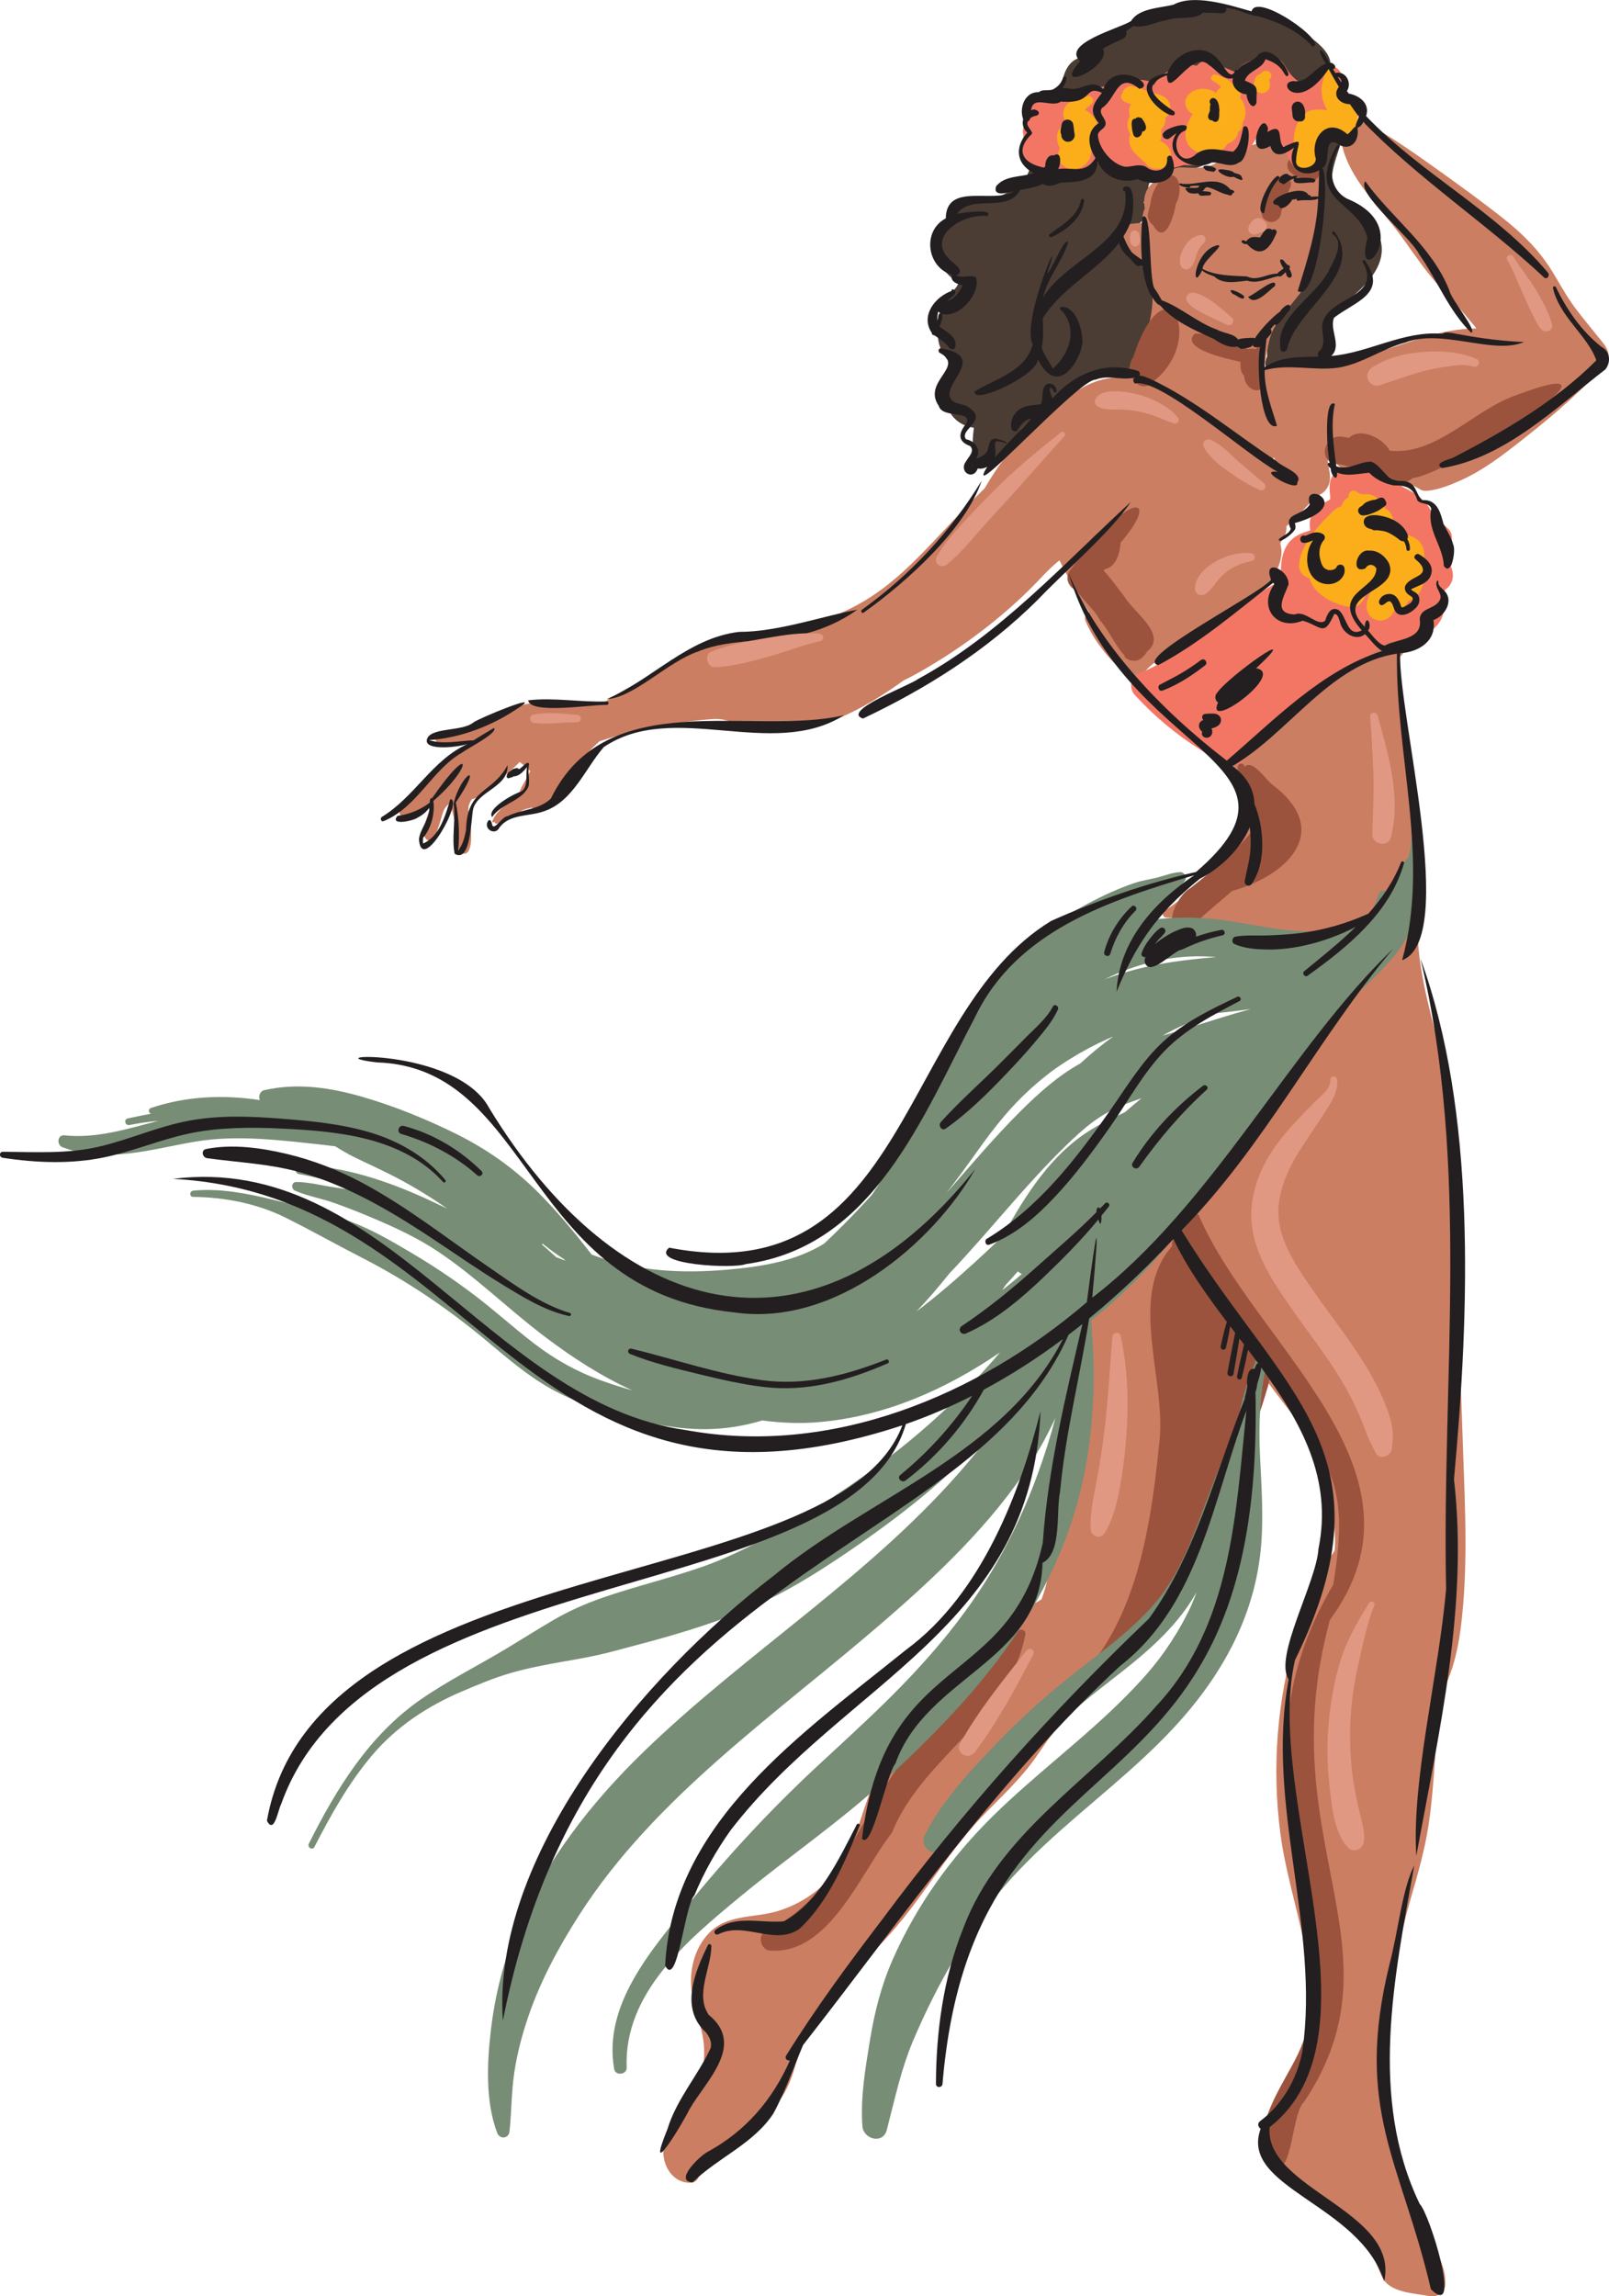 <?xml version="1.0" encoding="UTF-8"?>
<svg id="Layer_2" data-name="Layer 2" xmlns="http://www.w3.org/2000/svg" viewBox="0 0 563.11 803.32">
  <defs>
    <style>
      .cls-1 {
        fill: #788d75;
      }

      .cls-1, .cls-2, .cls-3, .cls-4, .cls-5, .cls-6, .cls-7, .cls-8 {
        stroke-width: 0px;
      }

      .cls-2 {
        fill: #4b3d34;
      }

      .cls-3 {
        fill: #9b533d;
      }

      .cls-4 {
        fill: #231f20;
      }

      .cls-5 {
        fill: #cc7e62;
      }

      .cls-6 {
        fill: #e09882;
      }

      .cls-7 {
        fill: #f37665;
      }

      .cls-8 {
        fill: #fbae1a;
      }
    </style>
  </defs>
  <g id="Layer_1-2" data-name="Layer 1">
    <g>
      <g>
        <g>
          <path class="cls-2" d="m329.69,111.03c-3.23,6.63-.95,12.85,4.85,17.9-5.95,7.57-4.49,19.05,6.29,20.72-2.83,21.55,9.44,11.59,16.58.51,6.71-7.02,15.63-11.7,22.08-18.7,4.03-.69,8.06-1.16,12.01-2.28,2.76,2.04,6.4.75,6.12-2.94,13.98-13.69,2.4-31.33-.73-46.7,2.96-1.81,6.43-5.54,3.3-8.83,3.03-1.04.68-4.96,2.29-6.94,1.43-.29,2.6-1.33,3.15-2.54,18.92-1.15,33.75-10.44,20.65-30.01.78-.44,1.43-1.05,1.88-1.78,8.8,3.17,28.24-8.22,29.28,6.3,2.35,5.58-2.36,19.3,6.79,18.48-1.93,5.03-2.71,10.67-.76,15.6-3.43,2.44-1.51,7.87-2.03,11.51-2.9,2.4-4.17,12.91-3.19,16.53-5.32,8.9-15.3,15.3-14.78,26.9-1.03,1.84-1.1,5.63,1.89,5.01.24.03,1.44-.09,1.9-.51,26.65-2.85,13.98-3.82,18.54-19.68,9.87-7.36,24.5-17.86,14.39-31.51-3.04-4.99-9.86-5.72-12.93-10.37-3.53-6.38,2.23-15.33,2.65-21,4.27-8.48-.77-15.53-4.42-22.91,2.62-10.88-29.81-22.79-37.54-20.81-14.68.55-30.54,3.28-42.48,12.54-3.33.43-5.29,2.1-6.63,4.43-6.57,1.28-7.31,8.65-7.81,14.03-15.94,3.57-4.56,21.94-14.16,30.82-4.51,2.51-7.98,5.65-13.52,4.13-6.04-.59-13.86,5.88-12.65,11.97-5.11,6.37-1.77,14.45,4.82,17.95-1.19,3.6-6.42,5.22-6.31,9.7-.04.86.17,1.7.5,2.48Zm88.03-60.33c.16.21.34.4.53.56-.13.05-.26.09-.39.13-.03-.2-.04-.41-.12-.61,0-.03-.02-.06-.03-.08Z"/>
          <g>
            <path class="cls-5" d="m143.62,286.34c3.01-1.22,5.86-3.56,8.43-6.1-.37.58-.74,1.16-1.05,1.78-.59,1.18-1.14,2.43-1.54,3.69-.66,2.06-1.82,5.56-.56,7.55.4.63,1.31,1.04,2.01.58,1.1-.72,1.72-2.05,2.12-3.27.4-1.21.82-2.44,1.18-3.66.35-1.18.64-2.39,1.16-3.51.51-1.1,1.17-1.63,2.02-2.46.32-.31.63-.66.94-.99-.3,1.27-.37,2.56-.04,3.91.58,2.4,1.36,4.59,1.56,7.09.19,2.26-.11,4.75.96,6.81.61,1.17,2.43,1.23,3.09.07,1.08-1.9,1-4.27.96-6.4-.04-2.17-.23-4.37-.7-6.5-.43-1.96-.36-3,.61-4.76.1-.18.2-.36.31-.54,1.79-.4,3.28-1.59,4.79-2.64,1.8-1.25,3.41-2.65,5.02-4.13,2.27-2.1,4.87-4.04,7.01-6.3,1.16.92,2.3,1.88,3.36,2.93.09.09.2.12.3.2-.32.78-.64,1.52-.98,2.14-.83,1.52-1.79,2.85-2.47,4.46-.34.81-.57,1.68-.87,2.5-3.66,2.19-7.3,4.6-8.91,8.39-.18.41.42.71.71.43.09-.09.19-.15.28-.23-.37.41.14.96.62.76,3.11-1.33,5.88-3.08,8.88-4.61,1.11-.56,2.22-.68,3.36-1.01.44.55,1.15.87,1.87.7,2.27-.54,3.9-3,5.44-4.63.55-.58,1.14-1.12,1.72-1.66,2.57-.67,4.4-3.82,5.62-5.9,1.39-2.36,2.55-4.83,4.31-6.97,1.42-1.73,3.02-3.25,4.67-4.73,2.06-.64,4.11-1.34,6.16-1.88,4.99-1.32,10.04-2.47,15.11-3.46,5.02-.99,10.14-1.68,15.24-2.16,2.16-.2,4.31-.5,6.46-.12,2.64.48,5.08,1.52,7.63,2.29,17.78,5.35,35.59-2.33,50.28-12.11,1.89-1.26,3.75-2.56,5.59-3.88,4.01-1.87,7.83-4.18,11.6-6.49,5.84-3.57,11.46-7.49,16.87-11.68,5.5-4.26,10.75-8.84,15.7-13.72,3.41-3.36,6.57-7.12,10.33-10.1,3.11,6.26,6.59,12.33,10.42,18.17-1.05.39-1.84,1.79-1.32,3.01,3.32,7.88,8.88,14.03,15.23,19.63,1.4,1.23,3.51,1.21,4.58-.48,2.93-4.64,8.6-7.08,13.1-9.9,5.13-3.21,9.44-7.47,14.71-10.47,5.38-3.06,11.23-6.05,15.4-10.74,2-2.25,3.69-4.73,4.72-7.57.54-1.48.87-3.11.88-4.69,0-1.01-.29-2.03-.41-3.03,1.09-1.64,2.09-2.93,2.14-5.28,0-.16-.04-.33-.05-.49,2.96-2.67,5.8-5.48,8.46-8.46.55-.62.94-1.3,1.19-2.02.82-.12,1.6-.35,2.25-.72,2.75-1.52,3.78-4.55,3.28-7.52-.49-2.9-.93-5.83-1.39-8.75.28-.22.53-.46.77-.7.34,1.81.97,3.54,2.11,5.11,2.06,2.82,5.37,4.64,8.92,4.02,1.81-.32,2.87-.93,4.71-.17.84.35,1.58.99,2.37,1.42,1.9,1.05,3.82,1.64,5.93,2.11,2.21.49,4.69.78,6.72,1.84,1.38.72,2.02,1.48,3.67,1.38,3.99-.24,8.34-2.02,11.95-3.63,7.82-3.48,14.58-8.68,21.27-13.94,7.19-5.65,14.31-11.5,20.89-17.86,1.93-1.86,3.79-3.8,5.62-5.76,1.2-1.28,2.79-2.62,3.61-4.21,1.73-3.37-1.75-6.59-3.66-9.02-2.95-3.76-6.1-7.39-8.83-11.32-2.5-3.59-4.56-7.45-6.86-11.16-4.47-7.21-10.08-12.85-16.69-18.11-7.45-5.93-15.19-11.52-22.93-17.06-7.34-5.25-14.79-10.51-22.61-15.04-.2-1.01-1.09-1.97-2.41-1.79-2.41.33-4.8.6-7.22.81-1.16.1-2.51.93-2.41,2.29,1.1,15.12,13.22,25.28,21.56,36.79,4.34,6,8.38,12.08,13.37,17.58,2.43,2.68,4.93,5.29,7.33,8,1.2,1.35,2.37,2.72,3.49,4.13.38.48,1.39,1.49,2.05,2.5-17.63.05-33.04,10.03-50.44,11.78-.26.03-.47.12-.7.19-2.23-1.71-5.22-2.61-7.81-1.69-1.58.57-13.46,2.71-15.22,3.25.37-2.65,1.22-7.71,1.97-10.4,2.38-8.48,14.1-16.13,14.9-24.91.83-9.06.94-18.01,3.45-26.83.22-.76-.19-1.42-.76-1.8.57-3.32-.3-6.68-3.34-8.56-2.11-1.31-5.23-1.49-7.56-.33-.68-3.16-3.55-6.29-6.95-5.97-6.37.61-11.72,2.64-16.95,6.34-4.37,3.1-7.79,2.86-13.22,2.58-3.34-.17-5.94,1.53-7.41,3.97-.11.02-.22.02-.32.05-4.42,1.1-6.43,5.39-5.78,9.62.04.23.05.46.08.69-.42.99-.7,2.05-.82,3.16-.07.66-.1,1.32-.16,1.98-.37-.02-.74-.02-1.13.01-3.2.3-5.5.18-5.37,3.57.22,5.64,4.03,8.12,7.16,12.24,5.1,6.72,2.84,17.49.22,24.74-1.39,3.83-4.03,6.92-5.46,10.66-.85,2.2-2.27.7-3.5,2.91-5.73-.21-11.28,2.19-16.08,5.48-6.24,4.27-12.2,9.1-17.37,14.64-5.16,5.54-9.53,11.75-13.35,18.28-.04.07-.08.14-.12.21-1.31,1.27-2.59,2.55-3.87,3.84-6.67,6.73-12.95,13.82-19.63,20.53-6.54,6.58-13.62,12.53-21.86,16.87-4.45,2.35-9.1,4.25-13.86,5.87-4.41,1.5-8.86,2.69-12.7,5.31-2.56.4-5.14.76-7.75.96-6.42.5-13.14.23-19.29,2.38-6.24,2.18-11.65,6.17-17.35,9.44-5.67,3.25-11.5,6.07-16.91,9.75-.39.26-.69.57-.96.9-2.31-.1-4.62-.14-6.92-.11-1.24.02-2.48.09-3.72.16-.58-.79-1.46-1.32-2.62-1.26-5.38-.06-11.29.25-16.5,1.69-.98.27-1.7.88-2.18,1.63-2.65,1.1-5.28,2.27-7.86,3.47-.64.3-1,.82-1.16,1.4-1.72.45-3.4,1-5.11,1.48-1.83.51-3.68,1-5.53,1.45-1.02.25-2.06.45-3.1.6-.97.14-2.03.12-2.89.61-.63.36-.67,1.29-.04,1.68.88.55,2.04.57,3.06.72,1,.14,1.99.28,3,.37,1.7.15,3.24.06,4.82-.29-3.99,2.43-7.65,4.97-10.68,8.85-2.07,2.65-4.22,5.14-6.55,7.56-2.02,2.1-4.42,3.93-6.17,6.25-1.67,2.2,1.29,4.24,3.27,3.44Zm304.58-122.69c-.12.15-.25.3-.37.45-1.01-1.01-2.11-1.99-3.58-2.48-.4-.13-.8-.22-1.21-.29.97-.26,1.92-.64,2.79-1.21.75,1.19,1.57,2.35,2.36,3.52Z"/>
            <path class="cls-5" d="m239.81,738c2.77-3.72,4.72-7.87,5.78-12.39,1.07-4.57,1.16-9.4.2-13.99-1.04-5.01-3.02-9.78-3.71-14.87-.98-7.22.88-15.09,6-20.45,6.39-6.69,15.73-5.27,23.91-7.68,8.1-2.39,15.45-7.43,20.64-14.08,6.05-7.75,8.05-17.27,11.39-26.3,3.45-9.34,8.68-17.82,14.78-25.65,6.8-8.73,14.25-16.97,22.3-24.56,7.17-6.76,14.84-13.54,23.41-18.53.42-1.14.81-2.29,1.16-3.47,1.47-4.99,2.2-10.06,2.92-15.19,1.57-11.24,2.81-22.54,3.93-33.83,1.06-10.6,1.32-21.4,2.94-31.93,1.41-9.2,5.19-16.74,11.81-23.27,7.08-6.99,15.73-12.54,19.73-22.04,1.19-2.82,4.71-2.8,6.29-1.18,5.86-9.2,11.98-18.24,18.43-27.03,6.73-9.17,13.99-17.96,20.66-27.17,6.53-9.01,12.51-18.36,18.23-27.91,3.68-6.14,7.62-12.4,12.46-17.77-.17.08-.3.17-.48.24-11.2,4.52-22.58,4.11-33.84.14-6.31-2.23-12.84-3.66-19.42-4.82-3.54-.63-6.85-1.72-10.44-2.17-3.57-.45-7.18-.92-10.77-1.13-1.28-.08-1.61-1.68-.57-2.34,9.96-6.42,17.54-15.06,25.49-23.71,4.32-4.7,4.09-9.1,2.19-14.9-.83-2.54-1.88-4.92-2.93-7.38-.84-1.98-1.57-3.82-.28-5.79,1.47-2.23,3.74-4.17,5.57-6.11,1.83-1.95,3.69-3.85,5.64-5.69,4.38-4.11,8.94-7.98,13.87-11.41,4.63-3.22,9.52-6.02,14.25-9.1,5.14-3.35,10.04-7.02,14.98-10.64,3.13-2.3,6.96,2.97,4.02,5.48-.22.19-.45.36-.67.55.22,11.11.78,22.23,2.35,33.23.82,5.75,2.08,11.43,2.64,17.22.59,6.02.42,11.76-.58,17.74-1.02,6.1-2.51,12.14-3.88,18.17-.63,2.77-1.07,5.32-2.05,7.47.48-.41.95-.84,1.45-1.23,2.61-2.03,6.46-.64,6.51,2.88.28,20.49,8.6,39.42,11.24,59.51,1.31,9.95,2.04,19.98,2.85,29.99.41,5.07.84,10.13,1.05,15.21.22,5.37-.02,10.44-.53,15.79-.06.67-.36,1.22-.77,1.63.27,17.64,1.3,35.29,1.84,52.92.62,20.3,1.95,40.79.26,61.07-.88,10.62-2.47,21.92-7.86,31.29-1.95,14.97-1.97,30.18-4.16,45.13-1.32,9.01-3.85,17.65-6.36,26.39-2.58,8.98-4.6,17.93-5.8,27.19-.93,8.35-1.71,16.72-2.14,25.1-.51,9.84-1.54,20.17.63,29.87,2.03,9.06,5.7,18.15,9.35,26.66,1.81,4.23,3.79,8.39,5.9,12.48,2.22,4.3,4.48,8.55,4.18,13.54-.18,3.03-2.79,4.6-5.6,4.06-4.88-.95-12.96-1.11-15.93-5.73-1.27-1.97-1.92-4.38-2.99-6.47-1.27-2.48-2.76-4.88-4.47-7.09-3.41-4.42-7.71-7.92-12.11-11.28-5.01-3.83-10.02-7.65-15.01-11.51-3.84-2.97-8.45-6.36-8.38-11.76.06-4.93,4.03-7.99,6.75-11.6,6.25-8.27,8-18.85,12.38-28.05-1.12-10.72-2.17-21.36-4.45-31.94-2.63-12.21-6.3-24.17-7.92-36.59-3-23.09-1.12-46.71,5.57-69.02,3.15-10.51,7.19-20.76,13.44-29.7.57-5.54-.5-11.46-1.43-16.67-1.55-8.68-3.98-16.48-8.6-24.04-3.63-5.94-8.6-11.71-12.97-17.78-.46,1.45-.99,2.87-1.51,4.24-1.79,4.79-3.7,9.53-5.59,14.28-3.5,8.8-7.14,17.55-11.27,26.08-4.53,9.37-9.8,20.03-17.63,27.11-.56.51-1.17.64-1.72.56-1.89,6.09-4.22,12.09-7.61,17.46-4.69,7.47-10.87,13.87-17.43,19.71-3.49,3.11-7.03,6.18-10.17,9.66-3.25,3.6-5.86,7.72-8.65,11.68-5.49,7.81-12.38,14.01-18.94,20.86-12.82,13.39-21.58,30.06-34.41,43.48-11.44,11.96-24.88,22.43-29.55,39.01-1.33,4.72-2.48,9.48-4.92,13.79-2.34,4.14-5.86,7.35-9.7,10.08-7.75,5.5-17.35,9.76-20.43,19.5-.4,1.28-1.59,2.1-2.91,2.11-7.55.06-11.18-8.76-8.78-15.08,1.51-3.99,4.42-7.1,6.93-10.47Z"/>
          </g>
          <g>
            <path class="cls-3" d="m376.41,198.13c.05-.05.11-.06.17-.11,2.51-10.3,14.06,7.22,16.88,10.6,2.99,5.38,15.41,13.36,8.05,19.27-6.72,10.21-11.92-6.21-16.48-10.75-2.65-5.9-13.75-12.28-8.61-19.02Z"/>
            <path class="cls-3" d="m413.57,323.04c3.24-15.04,40.15-26.74,30.54-37.16-3.82-4.86-9.07-10.29-8.99-16.85,2.35-4.74,7.75,3.58,10.05,5.38,20.97,15.75,6.45,31.17-13.08,37.03-4.36.22-18.97,19.74-18.52,11.6Z"/>
            <path class="cls-3" d="m361.25,599.53c34.65-18.44,41-59.93,44.56-95.57,2.26-21.45-11.08-50.46,4.31-67.91.18-5.93,4.64-4,4.59.83,1.56,1.3,1.44,3.98,1.84,5.9,2.76-3.18,32.24,34.23,28.44,36.83-4.42,20.73-15.58,41.67-26.18,60.31-6.45,12.1-11.44,27.9-21.93,36.49-4.1,2.39-37.31,33.63-35.63,23.13Z"/>
            <path class="cls-3" d="m268.19,675.32c25.6-11.23,33.36-42.25,50.2-62.48,13.14-13.57,27.16-26.29,37.79-42.09.95-1.27,3.13-.48,2.64,1.19-5.65,29.32-35.82,42.47-46.66,69.19-11.05,14.13-22.14,43.39-43.23,41.18-3.01-.85-3.77-5.61-.74-7Z"/>
            <path class="cls-3" d="m419.46,424.96c19.52,45.79,84.43,89.55,45.99,141.72-21.2,77.28,26.88,114.58-8.94,168.47-5.23,4.79-3.5,30.81-13.62,21.54-4.6-13.39,5.67-26.42,11.3-37.94,22.61-48.55-28.35-95.01,12.41-164.42,2.68-16.81,4.55-34.04-6.65-48.32-2-7.73-73.49-96.15-40.49-81.04Z"/>
            <path class="cls-3" d="m416.52,310.75c8.41-6.63,16.83-13.31,23.25-22-.33-3.24-10.84-23.48-4.66-21.46,4.46,8,18.63,16.79,12.78,26.71-8.75,12.66-21.83,21.31-32.71,31.73-9.41.85-3.57-12.34,1.35-14.98Z"/>
            <path class="cls-3" d="m374.36,199.74s-.04-.02-.06-.03c4.07-4.68,6.58-12.44,12.54-14.71,12.08-12.32,16.85-8.5,5.35,4.83-.26,3.62-1.47,8.43-5.61,9.36-.98,1.36-1.96,2.73-2.97,4.09,2.58.26,20.31,34.22,10.13,26.74-2.12-8.93-10.38-15.45-11.92-24.45-3.66,4.25-10.58-1.28-7.46-5.83Z"/>
            <path class="cls-3" d="m396.6,124.92c11.38-34.66,25.5-6.86,7.7,8.02-5.35,6.3-11.57-2.5-7.7-8.02Z"/>
            <path class="cls-3" d="m443.49,67.58c1.88-1.59,4-8.05,6.82-5.48,1.79.62,1.85,2.77.91,4.14,0,0,0,0,0,0-.96,2.66-2.17,5.37-2.87,8.05.09,1.82-1.78,3.51-3.56,3.39-5.19-.58-3.34-7.17-1.31-10.09Z"/>
            <g>
              <path class="cls-3" d="m461.35,59.27c-.06-.08-.12-.16-.18-.25.06.08.12.16.18.25Z"/>
              <path class="cls-3" d="m450.65,56.95c1.81-5.16,9.83-2.23,10.51,2.07-.06-.08-.12-.16-.18-.24,0,.01,0,.02,0,.03,1.61,1.55.33,4.55-1.9,4.47.18-.02.35-.04.53-.06-.24.03-.44.04-.64.05h0c-3.09-.68-9.29-2.08-8.33-6.33Z"/>
              <path class="cls-3" d="m458.99,63.3h0s.07-.01.11-.01h-.1Z"/>
              <path class="cls-3" d="m458.9,63.31h.09s0,0,0,0c-.03,0-.06,0-.09,0Z"/>
            </g>
            <path class="cls-3" d="m401.88,74.22c.15-.9.41-1.78.71-2.65.11-3.07,2.02-6.93,4.13-9.26,0,0,.02.02.03.03,6.32-4.09,7.31,4.8,4.79,8.92-.56,3.9-3.77,15.19-8,7.48-1.42-.96-2.24-2.81-1.65-4.51Z"/>
            <path class="cls-3" d="m418.19,116.7c6.49-.33,12.46,4.3,18.82,5.43.77-.28,1.62-.24,2.39.04,4.95-5.66,1.67,8.33,2.56,10.57h0c.73,6.49-6.52,3.76-6.51-1.26-1.38-1.23-1.37-3.2-1.3-4.89-3.69-.84-21.6-4.48-15.97-9.9Z"/>
            <path class="cls-3" d="m470.01,152.82c.71.14,1.43.22,2.14.34,3.93-3.88,12.13.3,14.2,4.51,16.15,1.72,28.96-13.79,43.47-19.13,48.57-18.39-23.01,27.72-35.39,28.68-6.44,5.82-19.03-4.83-27.29-4.91-6.26-1.57-3.3-10.75,2.87-9.5Z"/>
          </g>
          <path class="cls-7" d="m358.09,46.81c-.37-1.74.32-3.28,1.44-4.36-.07-.19-.18-.35-.23-.55-.62-2.56.19-4.68,1.89-6.59,1.49-1.68,4.21-1.6,5.97-.41,1.69-.59,3.64-.38,4.89.86,2.21-3.1,6.01-5.28,9.89-4.66.42.07.82.19,1.22.35.63-.38,1.3-.72,2.07-.99,1.19-.41,2.81-.06,4.02.73,3.19-2.78,7.47-3.98,12.09-2.96,1.07.24,1.88.82,2.44,1.58.53-.87,1.13-1.69,1.83-2.46,1.85-2.02,4.48-3.23,7.1-2.95,1.19-1.26,2.97-2.03,4.91-1.63.41.08.83.14,1.24.21,1.16-1.44,2.95-2.25,4.94-1.4,2.73,1.17,5.46,2.33,8.19,3.5.24.1.44.23.65.35,1.24-3.31,5.78-4.47,8.91-5.35,1.92-.55,4.07-.65,5.85.45,1.82,1.13,2.48,3.02,3.66,4.66.88,1.23,2,2.32,3.24,3.19.19.14.4.25.59.37.98.33,1.97.61,2.99.81.65-.28,1.32-.44,1.99-.44.28-1.01.55-2.02.77-3,1.12-4.91,9.53-3.69,8.88,1.42-.28,2.16,1.21,3.42,2.45,5.08,1.47,1.96,2.55,3.8,3.21,6.18.54,1.96-.4,3.84-1.88,5-1.32,1.54-3.39,2.4-5.2,1.7-.56.69-1.4,1.24-2.55,1.52-.98.17-3.19.43-4.65.95.1,1.77.75,4.09.9,5.4.33,2.71-.76,5.2-3.6,5.99-5.63,1.57-7.45-3.82-8.44-8.19-2.25.01-4.57-1.23-4.97-3.63,0-.04-.02-.08-.02-.12-1.54-.14-2.74-.96-3.57-2.21-.28,1.3-.86,2.48-1.73,3.43-2.23,4.16-5.59,7.55-10.87,7.31-.89-.04-1.74-.23-2.55-.53-.1.08-.18.18-.29.25-2.96,2.09-6.49,2.25-9.99,2.13-.5-.02-1-.04-1.5-.07-2.32.75-4.83,1.34-7.2,1.49-.42.18-.84.36-1.26.52-6.96,2.67-12.4-.28-18.88-2.63-.78-.28-1.51-.5-2.21-.64-1.63,1.36-3.5,2.54-5.03,3.72-2,1.54-4.76,1.51-6.54.17-.05,0-.1.02-.15.03-1.3.5-2.66.86-4.11.92-3.77.15-6.97-1.63-9.51-4.32-1.2-1.28-2.16-2.87-2.2-4.68-.04-1.96,1.33-3.59.92-5.52Z"/>
          <path class="cls-7" d="m398.21,235.77c4.98-2.01,9.11-4.25,13.27-7.67,3.9-3.21,7.51-6.72,11.54-9.77,4.62-3.5,9.53-6.36,14.59-9.16,2.31-1.28,4.63-2.57,6.88-3.97,1.06-.66,2.51-1.34,3.39-2.23.69-.7.41-.69.39-2.17-.07-4.82.68-10.04,4.95-12.98,1.05-.72,2.18-1.22,3.39-1.63.01,0,1.07-.35,1.93-.63-.09-.46-.09-1.01-.12-1.38-.13-1.61.09-3.21.91-4.64,1.01-1.75,2.64-2.91,4.38-3.86,2-1.08,1.94-.52,1.74-2.81-.25-2.86-.39-5.41,1.92-7.55,1.93-1.79,4.84-2.38,7.4-2.43,6.21-.13,11.39,3.4,15.88,7.32,1.46.7,2.85,1.46,4.15,2.28,2.36,1.48,4.59,3.45,5.91,5.95.26.5.46.99.62,1.48,1.8,1.66,3.6,3.32,5.41,4.97,1.74,1.59,1.67,3.86.67,5.66.2.52.45,1.11.59,1.59.37,1.31.44,2.58.29,3.92-.08.74-.27,1.44-.49,2.14.21.54.41,1.08.53,1.66.57,2.76-.56,5.17-2.69,6.55-.14,3.17.24,6.4-.9,9.37-1.53,3.98-5.42,6.28-9.41,7.24-.26.06-.55.1-.83.15-1.17,1.79-3.78,2.63-5.77,2.17-.76-.17-1.45-.47-2.1-.85-.51.25-.99.54-1.39.94-.81.82-1.7,1.24-2.58,1.38-.61.44-1.21.86-1.76,1.28-4.6,3.54-9.2,7.08-13.8,10.62-8.19,6.3-16.82,12.3-24.38,19.37-1.81,1.7-3.56,3.48-5.15,5.38-1.39,1.67-2.48,3.29-4.72,3.9-4.25,1.16-9.38-2.96-12.8-5.11-8.47-5.32-16.21-11.79-22.95-19.18-1.82-1.99-1.77-6.14,1.12-7.3Z"/>
          <g>
            <path class="cls-1" d="m21.95,401.37c7.58,2.8,15.24,3.03,23.26,2.13,8.01-.9,15.77-2.93,23.71-4.21,14.51-2.34,29.68-.35,44.17,1.22,1.41.15,2.82.33,4.23.5,2.21,1.38,4.44,2.72,6.78,3.86,4.89,2.38,9.85,4.59,14.67,7.13,6.17,3.24,12.08,6.86,17.76,10.83-2.5-1.19-4.99-2.4-7.51-3.54-13.93-6.33-28.49-11.11-43.85-11.82-1.85-.09-2.4,2.95-.52,3.28,7.44,1.29,14.59,3.39,21.52,6.06-3.6-.61-7.23-1.09-10.83-1.7-3.83-.66-7.63-1.55-11.52-1.62-1.91-.03-2.04,2.42-.49,3.09,4.42,1.9,9.23,2.68,13.76,4.3,4.2,1.49,8.34,3.11,12.45,4.84,8.15,3.43,16.23,7.11,23.61,12.02,13.2,8.79,24.62,20.1,37.24,29.67,9.65,7.32,19.88,14,30.92,19-3.75-1.04-7.45-2.23-11.07-3.54-8.46-3.04-16.11-7.35-23.25-12.81-7.21-5.53-13.93-11.66-21.18-17.15-6.93-5.24-14.15-10.09-21.63-14.51-7.41-4.38-15.22-8.97-23.42-11.71-8.42-2.81-16.85-4.99-25.47-7.06-8.92-2.14-18.43-4.01-27.63-3.1-1.36.13-1.49,2.16-.05,2.18,11.11.16,22.25,2.27,32.28,7.24,9.03,4.48,17.77,9.43,26.74,14.02,15.8,8.08,30.44,18.02,44.03,29.41,7.01,5.87,14.01,11.89,22.02,16.38,8.36,4.68,17.51,7.77,26.76,10.17,9.01,2.34,18.38,4.13,27.72,4.04,6.74-.07,13.27-1.13,19.62-3.05,6.62.89,13.3,1.16,19.91.58,23.13-2.02,44.34-11.45,63.29-24.38-5.92,7-12.37,13.59-19.06,19.88-16.62,15.63-34.93,28.48-54.5,40.16-9.74,5.81-20.26,11.31-30.47,14.9-11.56,4.07-23.52,6.86-35.1,10.88-6.23,2.17-11.95,4.73-17.64,8.08-5.23,3.08-10.37,6.32-15.57,9.46-10.15,6.14-20.77,11.35-30.53,18.15-17.95,12.5-29.37,31.12-39.01,50.33-.65,1.29,1.25,2.48,1.92,1.19,5.79-11.23,12.02-22.41,20.21-32.09,8.42-9.96,19.39-17.22,31.33-22.29,5.55-2.36,11.25-4.79,17.05-6.46,6.01-1.73,12.19-2.93,18.35-3.99,6.08-1.05,11.97-2.11,17.93-3.72,5.91-1.6,11.84-3.09,17.73-4.78,12.25-3.52,24.38-7.46,35.87-13.04,10.69-5.19,20.7-11.67,30.48-18.39,19.41-13.33,37.58-27.97,52.47-46.32-4.07,5.87-8.4,11.49-12.71,16.59-32.94,39.02-77.11,65.9-113.56,101.25-18.18,17.63-34.25,38.15-44.13,61.6-4.82,11.44-7.81,23.53-9.26,35.85-1.34,11.45-1.92,24.88,2.23,35.81.87,2.3,4.02,2.05,4.3-.48.75-6.92.65-13.88,1.7-20.78,1.01-6.6,2.72-13.12,4.88-19.43,4.28-12.53,10.6-24.26,17.72-35.39,26.65-41.66,69.1-70.38,106.41-102.63,19.08-16.49,38.01-34.38,51.76-55.72,3.23-5.01,6.09-10.27,8.57-15.69-1.72,6.62-3.82,13.15-6.18,19.62-3.95,10.85-8.42,20.52-14.14,30.67-2.75,4.87-5.75,9.61-8.95,14.19-1.63,2.32-3.3,4.61-5.03,6.86-.81,1.06-1.64,2.1-2.46,3.15-.18.23-.25.32-.29.37,0,0,0,0-.01.02-.55.68-1.1,1.35-1.65,2.03.05-.06-1.21,1.46-1.2,1.44-.43.51-.86,1.02-1.28,1.53-.75.89-1.51,1.77-2.28,2.65-1.75,2.01-3.54,3.98-5.35,5.94-3.63,3.92-7.37,7.73-11.19,11.47-7.8,7.64-15.9,14.98-23.9,22.42-15.93,14.83-30.99,31.08-44.7,48-12.98,16.03-29.72,35.12-25.79,57.42.44,2.47,4.47,1.99,4.37-.48-1.04-26.23,21.47-44.73,39.81-59.9,16.72-13.83,34.66-25.98,50.65-40.7,16.05-14.78,31.55-30.44,44.05-48.42,13.69-19.7,23.33-41.86,26.88-65.65,1.73-11.61,2.44-23.31,1.91-35.04-.17-3.9-.45-7.79-.73-11.69,1.89-1.5,3.75-3.04,5.57-4.62,6.58-5.7,12.73-11.88,18.41-18.48,5.21-6.05,10.01-12.43,14.39-19.07,3.15-2.57,6.17-5.28,8.85-8.35,3.7-4.23,6.99-8.8,10.35-13.29,7-9.34,12.77-19.28,18.92-29.16,3.23-5.19,6.56-10.3,9.93-15.4,1.2-1.04,2.38-2.12,3.51-3.12,2.64-2.31,5.19-4.69,7.71-7.14,4.52-4.4,9.34-9.28,12.49-14.79,3.39-5.94,4.84-12.47,5.5-19.22.62-6.28.62-12.55-1.14-18.65-.36-1.24-2.31-1.1-2.3.25.01,3.16-.43,6.22-1.19,9.2-.04.02-.08.03-.12.05-1.02.8-1.62,1.98-2.27,3.07-.59,1.01-1.19,2.03-1.78,3.04-.6,1.02-1.25,2-1.94,2.96-.36.5-.66,1.02-.98,1.55-.19.31-.38.61-.54.92-1-.42-2.39-.08-2.8,1.17-.94,2.83-2.11,5.53-3.39,8.16-7.37,4.29-16.9,5.14-25.42,4.61-8.92-.55-17.61-2.77-26.46-3.88-8.7-1.09-17.38-1.05-26.05.3-.11.02-.21.05-.32.06,1.14-1.04,2.25-2.1,3.29-3.18,1.83-1.9,3.47-3.98,5.37-5.81,1.74-1.68,3.77-3.05,5.22-5,.88-1.19-.2-3.08-1.64-3.03-2.79.1-5.47,1.26-8.17,1.93-2.51.61-5.13.98-7.59,1.79-5.55,1.85-11.28,4.48-16.44,7.23-10.09,5.37-20.61,11.64-27.96,20.55-7.01,8.5-13.8,17.47-19.53,26.89-2.97,4.88-5.83,10.08-7.19,15.67-.23.95-.42,1.97-.59,3.01-4.48,7.7-8.52,15.63-12.87,23.42-2.33,4.17-4.77,8.29-7.45,12.24-.47.52-.92,1.04-1.4,1.56-4.92,5.38-10.07,10.62-15.4,15.64-10.29,6.4-22.65,8.18-34.59,9.2-13.28,1.14-27.07.64-39.94-3.02-2.33-.66-4.6-1.46-6.85-2.31-6.12-7.84-12.42-15.56-19.53-22.53-8.25-8.08-17.56-14.57-27.9-19.69-10.37-5.13-21.23-9.56-32.33-12.82-11.38-3.34-23.1-5.17-34.85-2.48-1.53.35-2.1,2.19-1.53,3.46-12.68-1.89-25.56-1.45-38.12,2.77-1.1.37-.86,1.87.13,1.98-2.76.53-5.51,1.09-8.25,1.68-1.5.32-.92,2.61.58,2.3,3.37-.68,6.77-1.14,10.18-1.47-10.84,2.8-21.67,6.28-32.9,5.08-2.54-.27-2.8,3.4-.67,4.19Zm175.92,39.66c-1.07-.43-2.14-.84-3.23-1.23-1.66-1.53-3.34-3.03-5.04-4.49.12-.05.23-.13.35-.19,2.39,1.93,4.89,3.74,7.47,5.42.15.16.3.33.45.49Zm122.82,17.83c4.07-4.28,7.9-8.76,11.58-13.37,13.87-14.56,26.33-30.68,40.78-44.71,6.44-6.26,11.82-10.93,20.18-14.28,1.91-.76,4.03-1.52,6.24-2.27-1.93,1.61-3.88,3.19-5.76,4.85-3.27,1.55-6.54,3.11-9.72,4.86-12.29,6.81-20.78,17.81-27.94,29.63-1.83,3.02-3.59,6.08-5.37,9.14-3.05,2.9-6.11,5.79-9.22,8.63-6.51,5.94-13.45,11.96-20.78,17.51Zm105.16-104.42c3.96-.44,7.92-.88,11.87-1.44-1.73.47-3.46.95-5.19,1.46-8.57,2.54-17.04,5.4-25.65,7.82,5.52-3.07,11.31-5.61,17.38-7.39.53-.15,1.06-.3,1.59-.45Zm-38.09,8.96c.6-.27,1.21-.53,1.81-.79-4.02,2.9-7.84,6.05-11.47,9.41-7.7,4.26-14.43,10.26-20.64,16.42-9.26,9.18-17.66,19.15-26.24,28.95,3.7-4.79,7.27-9.69,10.8-14.64,6.36-8.92,12.24-16.38,20.74-23.68,1.14-.98,2.3-1.94,3.48-2.87.53-.42,1.05-.82,1.59-1.23.14-.11.23-.18.29-.23,2.05-1.5,4.18-2.92,6.34-4.26,4.26-2.65,8.7-5.02,13.28-7.08Zm37.86-28.61c-7.88.73-15.88,1.57-23.63,3.27-5.21,1.14-10.35,2.66-15.37,4.51,10.7-5.23,22.35-8.27,34.42-8,1.51.03,3.05.12,4.59.22Zm-74.42,116.21c-.14.11-.3.21-.44.32.41-.62.85-1.22,1.25-1.84,1.43-1.55,2.84-3.13,4.23-4.73.11.11.21.22.34.33.31.25.68.45,1.07.6-2.12,1.8-4.25,3.6-6.45,5.32Z"/>
            <path class="cls-1" d="m312.31,685.76c8.4-19.1,20.41-35.91,35.29-50.54,14.93-14.68,31.92-27.09,46.64-41.99,7.24-7.32,12.37-13.35,17.68-22.15,1.26-2.08,2.43-4.21,3.52-6.38.52-1.04,1.04-2.09,1.52-3.15.03-.07.06-.14.1-.24.36-.84.71-1.68,1.04-2.53.22-.57.42-1.15.63-1.73-.75,1.3-1.52,2.58-2.35,3.84-7.12,10.74-17.19,18.88-27.27,26.69-10.42,8.07-20.53,16.41-29.86,25.74-5.16,5.16-10.1,10.53-14.81,16.11-4.91,5.82-9.48,11.93-14.74,17.44-3.26,3.42-7.97-1.14-6.06-4.91,5.88-11.64,15.25-21.73,24.19-31.11,9.02-9.47,18.77-18.19,29.08-26.24,9.72-7.58,19.87-14.88,27.83-24.4,8.46-10.11,12.74-22.74,17.35-34.88,3.81-10.05,7.91-20.08,11.53-30.25.12-.56.25-1.12.35-1.69,1.12-5.9,3.37-11.7,5.47-17.32.92-2.44,4.49-1.38,3.88,1.17-2.45,10.29-2.83,21.12-2.36,31.65.46,10.35,1.25,20.66.46,31.02-1.66,22.1-11.1,41.39-25.11,58.24-13.24,15.93-29.75,28.5-45.15,42.2-7.76,6.9-15.26,14.14-21.86,22.17-.21.27-1.25,1.57-1.43,1.81-.63.82-1.26,1.64-1.87,2.46-1.54,2.07-3.03,4.17-4.47,6.31-2.69,3.99-5.19,8.11-7.63,12.25-5.36,9.07-10.17,18.73-14.26,28.38-4.32,10.18-6.53,20.77-9.29,31.43-1.31,5.07-8.2,3.26-8.53-1.37-.73-9.98,1.01-19.99,2.6-29.81,1.56-9.68,3.94-19.22,7.9-28.22Z"/>
          </g>
          <path class="cls-8" d="m417.32,40.12c.05-.07.1-.15.15-.22-2.25-1.07-3.47-3.88-1.98-6.15,1.7-2.58,5.37-3.25,8.19-2.22.68.25,1.3.6,1.85,1.02.44-.84,1.06-1.56,1.87-2.04-.86-.94-1.95-1.71-2.96-2.24-1.24-.65-.3-2.54.98-2.18,1.52.42,3.03,1.1,4.36,1.96,1.41.9,2.47,2.14,3.7,3.18.89.76.91,1.93.44,2.89.37.45.73.92,1,1.42.67,1.28,1.09,2.86.95,4.3-.1,1.06-.38,2-.96,2.91-.04.04-.05.06-.09.11.11.74.03,1.48-.41,2.19-.25.41-.63.76-1.06,1.04-.13,1.01-.51,1.97-1.26,2.68-.75.72-1.57,1.15-2.49,1.52-2.03,3.61-6.8,4.26-10.55,2.84-3.01-1.14-4.52-3.98-4.09-7.12.29-2.15,1.17-4.07,2.35-5.88Z"/>
          <path class="cls-8" d="m394.58,43.38c.05-1.03.37-1.92.87-2.67-.44-1.23-.39-2.7.09-3.77.53-1.18,1.39-1.88,2.42-2.32-.39-.33-.77-.68-1.18-.99-1.39-1.04-.47-3.04,1.22-2.71,1.6.31,3.19.7,4.72,1.28,1.58.6,3.39.81,4.82,1.76,2.7,1.8,2.51,5.36.29,7.32.01.18.05.34.05.53-.03,1.42-.65,2.68-1.6,3.63.12.49.2.99.2,1.51,0,.82-.18,1.55-.47,2.25.52.36,1.03.74,1.57,1.07,2.04,1.25,2.79,3.89,1.82,6.04-1.03,2.28-3.36,3.16-5.73,2.64-.98-.21-1.92-.74-2.53-1.54-.08-.11-.15-.23-.23-.35-1.23-1.06-2.42-2.15-3.55-3.32-1.25-1.29-2.18-2.9-2.17-4.75,0-.71.18-1.38.44-2.02-.69-1.07-1.11-2.28-1.04-3.61Z"/>
          <path class="cls-8" d="m370.94,51.88c-.62-1.14-.96-2.37-1-3.66-.07-2.27,1.28-4.27,3.09-5.5-.89-1.5-1.26-3.22-.51-4.88.76-1.69,2.16-2.29,3.79-2.88,1.4-.51,2.79-1.01,4.23-1.38,1.49-.38,2.8,1.7,1.51,2.74-.76.62-1.5,1.26-2.21,1.93-.03.03-.07.07-.1.1h0c1.35.87,2.74,1.93,3.57,3.33,1.33,2.23,1.07,5.2-.86,7.01-.37.35-.77.63-1.2.88.26.52.48,1.07.59,1.66.43,2.35-.28,4.89-2.18,6.43-2.46,2-5.76,2.14-8.09-.16-1.48-1.46-1.59-3.83-.6-5.56-.02-.03-.04-.05-.06-.08Z"/>
          <path class="cls-8" d="m452.82,49.09c0-.33-.04-.65,0-.98.25-2.8,1.27-6.13,3.43-8.05,2.44-2.15,5.33-1.88,8.28-1.49-.84-1.42-1.43-2.81-1.76-4.47-.32-1.58-.36-3.04-.07-4.62.26-1.39.94-2.86.75-4.28-.25-1.9,2.1-3.01,3.2-1.26,1.34,2.14,1.2,4.84,3.06,6.59,2.1,1.98,4.17,4.8,4.56,7.77,1.28,2.95,1.45,6.63-1.66,8.54-2.97,1.83-6.87.77-10.13.47-.26-.02-.54-.03-.81-.06-.4.76-1.09,1.69-1.13,2.41-.04.71.38,1.54.49,2.25.11.75.16,1.45.08,2.2-.22,1.93-1.18,3.9-3.04,4.72-2.53,1.11-5.66-.34-5.57-3.38.06-2.05,0-4.28.34-6.37Z"/>
          <g>
            <path class="cls-8" d="m438.93,28.79c.02-.08.05-.15.07-.23.04-.16.07-.32.11-.47.08-.36.21-.73.4-1.04.25-.41.56-.72.99-.95.18-.1.36-.14.54-.19.67-.78,1.59-1.39,2.63-1.06,1.07.33,1.78,1.83.87,2.71-.12.12-.29.15-.45.18,0,.04.03.08.04.12.03.19.09.37.15.56.05.17.1.33.12.51.04.25.09.56.07.82-.03.51-.19.97-.42,1.42-.08.15-.14.21-.28.38-.23.28-.51.55-.84.72-.62.32-1.45.46-2.13.23-.22-.1-.43-.2-.65-.29-.41-.25-.73-.59-.96-1.01-.24-.35-.29-.71-.33-1.09-.06-.44-.08-.83.07-1.3Z"/>
            <path class="cls-8" d="m438.89,30.41c-.03-.25-.05-.5-.08-.75.02.15.03.28.05.43.01.11.02.21.03.32Z"/>
          </g>
          <path class="cls-8" d="m392.51,33.12c.09-.2.22-.36.36-.5.11-.61.38-1.2.85-1.58.24-.19.48-.38.74-.54.47-.29,1.07-.38,1.62-.37.5,0,.99.18,1.44.4.25-.08.49-.19.75-.26.57-.15,1.17.18,1.38.72.15.39.08.9-.21,1.23.16.25.29.51.38.83.22.73.09,1.63-.33,2.26-.44.66-1.06,1.15-1.83,1.33-.54.13-1.13.1-1.65-.09-.15-.05-.28-.13-.43-.2-.37-.11-.73-.22-1.08-.37-.54-.23-1.3-.51-1.68-.98-.45-.54-.61-1.22-.31-1.88Z"/>
          <path class="cls-8" d="m458.27,202.28c1.56,5.91,8.97,9.36,14.44,10.12,2.13.29,4.3-1.6,4.87-3.53.23-.76.25-1.52.11-2.24h0c.76-.47,1.57-.92,2.39-1.28-.4,1.23-.79,2.46-1.18,3.69-.23.53-.43,1.07-.52,1.64-.44,2.66.48,5.33,3.32,6.19,2.52.76,5.28-.7,6.13-3.17.26-.03.52-.04.78-.1.59-.15,1.17-.38,1.71-.66,1.2-.63,2.03-1.57,2.55-2.67.99-.33,1.95-.86,2.71-1.55,1.22-1.11,2.01-2.77,2.38-4.35.8-3.38.76-7.27.47-10.72-.41-4.97-4.16-6.26-8.4-7.3-1.14-.28-2.31-.57-3.44-.93,1.74-2.18,1.17-5.49-1.24-7.23-.65-.47-1.32-.89-2.01-1.3-.21-1.83-1.43-2.96-3.04-3.64-1.13-.48-2.03-.35-3.19-.33-1.04.02-1.64-.37-2.47-.94-1.55-1.05-2.91.53-2.66,1.99-1.28.61-2.16,1.81-2.54,3.16-.77.21-1.53.58-2.19,1.09-.76.58-1.44,1.25-2.05,1.97-2.09,2-4.04,4.13-5.75,6.48-2.34,3.21-4.5,6.77-4.81,10.81-.19,2.48,1.54,4.24,3.63,4.8Zm18.6-6.3c.06-.41.1-.81.14-1.22.83-.56,1.38-1.3,1.66-2.15,1.16.76,2.43,1.35,3.74,1.84-.41.07-.82.14-1.21.21-1.46.28-2.91.75-4.33,1.31Z"/>
          <g>
            <path class="cls-4" d="m395.77,175.57c-7.04,10.6-22.38,23.56-32.73,34.4-17.69,17.55-38.65,30.83-61.03,41.41-7.86-2.62,16.62-11.68,19.31-13.85,28.63-15.59,50.72-40.11,74.45-61.96Z"/>
            <path class="cls-4" d="m491.9,119.8c-8.17,2.17-15.21,7.52-23.65,8.84-8.43,1.16-17.4-1.48-25.66.86-.14,6.78,2.47,13.14,4.32,19.45-5.86,2.49-7.37-22.87-5.85-27.63-1.83.43-2.56.08-2.63-.7-.05.1-.1.2-.18.28-.07.11-.15.21-.26.28-.29.17-.54.32-.87.4-.28.06-.55.13-.83.18-.63.14-1.23.27-1.88.26-.39,0-.74-.26-.92-.6-.21-.01-.43-.06-.67-.19-2.5.67-5.88-1.15-7.88-2.58-6.69-3.07-14.06-6.17-18.94-11.83-1.58-.49-2.33-2.51-3.44-3.82-1.41-2.88-2.23-6.28-2.68-9.86-.28-.1-.56-.22-.8-.33-.02,0-.03-.02-.05-.03-.01.02,0,.04-.02.05-.24.28-.71.42-1.03.18-.96-.7-1.79-1.64-2.52-2.62-.37-.3-.74-.6-1.08-.93-1.3-1.25-2.32-2.79-2.77-4.5-7.39,9.71-20.05,15.64-26.66,26.4.11,3.44.33,6.9-.38,10.27.98,2.65,2.45,4.93,3.94,7.29,5.94-5.22,8.68-13.76,3.15-20.22-.64-.04-1.02-1.05-.32-1.33,5.25-.49,7.51,8.14,7.5,12.38-.4,4.64-5.15,13.61-10.48,11.72-2.38-.96-3.96-3.44-5.14-5.76.16,5.36-22.82,16.2-22.16,11.25,7.4-4.54,17.95-7.06,20.4-16.5-4.46-7.9,12.17-45.45,4.94-24.59,1.87-1.64,6.17-13.09,7.42-11.11-2.04,6.82-7.28,12.39-8.77,19.37,7.89-13.55,31.13-18.91,28.69-37.19-.96.05-.97-1.29-.17-1.57,4.19-1.47,2.96,9.32,2.53,11.19-.72,2.28-1.76,4.33-2.98,6.24.37.6.63,1.29.92,1.92.41.89.88,1.75,1.4,2.58.23.37.51.71.76,1.06.71.61,1.48,1.16,2.24,1.7.39.28.79.56,1.2.81-.42-5.05-.22-10.3.12-14.87,3.63-3.32,2.11,21.31,4.29,24.94,1.01,1.28,1.72,2.72,2.54,4.11,6.74,2.48,12.46,7.86,19.41,10.29,2.05,1.26,6.07,1.35,7.31,3.49.12-.1.25-.18.41-.22.38-.07.76-.16,1.14-.22.46-.08.94-.09,1.4-.12.39-.03.78-.06,1.17-.07.39,0,.78,0,1.17-.01.22,0,.41.08.58.2,2.07-3.46,7.42-8.63,8.74-9.3.81-1.47,4.08-4.25,3.58-.84-1.45,1.65-2.6,3.6-4.23,5.09,0,0,0,0,0-.01-.32.34-.83.45-1.19.2-.48.54-.98,1.05-1.42,1.62.41.38.47,1.12.17,1.6,0,0,0,0,0,0-.5.63-1.05,1.25-1.59,1.86-.33,3.28-.81,6.56-.69,9.87,5.57-3.81,12.43-3.62,18.9-3.71-.34-.63-.33-1.42.35-2.02,2.51-2.21.7-6.01.94-8.83,1.12-10.37,21.59-9.24,14.12-22.37-.2-.51.6-.78.86-.34,8.22,11.52-3.54,14.27-10.82,19.93-1.8,4.05,2.89,9.77-.98,13.39,13.25-1.12,25.23-8.92,38.87-7.76,1.37-1.04,4.41.03,6.06.21,7.44,1.4,14.94,2.35,22.51,2.68-10.71,4.59-28.6-4.78-41.5.15Z"/>
            <path class="cls-4" d="m507.24,101.59c.59,3.17,10.07,14.36,7.61,14.79-7.9-7.75-11.85-18.43-18.14-27.37-2.93-6.04-22.3-21.47-18.9-25.58,9.49,13.1,23.26,22.62,29.43,38.15Z"/>
            <path class="cls-4" d="m541.79,95.43c-18.2-21.61-44.37-34.51-63.7-54.84,1.49-4.28-2.25-7.2-6.1-7.86-.2-.29-.42-.57-.61-.86,1.91-2.91-.41-7.19-4.01-6.33-.28-.46-.55-.92-.82-1.37,1.84-.37-.03-2.59-1.29-2.18-2.75-5.89-5.14-5.93-1.26.31-3.88,1.39-6.23,6.37-10.65,6.14.24.02.31.08-.42-.08-6.74,0,1.27,11.7,12.06-4.22,1.15,2.11,2.34,4.19,3.57,6.24-2.46,3.16.45,6.07,3.89,6.07.97,1.45,1.95,2.91,3.1,4.23-.24,1.26-1.06,2.42-1.12,3.55-.92.55-1.59,1.82-2.54,2.49-.18.69-.9-.37-1.36-.56-6.77-4.89-12.06,2.77-10.04,9.3.25,3.57-7.45,4.86-6.88.53.28-6.33,3.6-8.16-4.39-4.63-2.42-1.69.51-8.97-5.66-5.17.03-.43.17-.83.23-1.26h0c-2.26-7.7-8.67,11.71.77,6.14,1.48,4.82,5.45,2.69,8.3.58-2.96,6.89,2.7,11.13,8.77,7.95,0,3.07-.09,6.16-.28,9.25-.78-.27-1.75,0-2.6-.03.01-.48-.49-.6-.9-.67-2.21-4.4-17.58,2.84-10.36,3.7.62,2.53,4.23-.56,4.66-1.96.58-.16,1.17-.24,1.77-.26-.16.23-.06.61.28.6,2.35-.51,4.95.25,7.12-.74-.38,11.18-3.9,21.77-7.14,32.32,6.88,4.43,11.66-37.27,8.66-43.09,3.22-1.8.11-10,4.59-8.84,4.63,3.58,8.48.08,7.66-5.18.89-.27,1.55-1.13,2.1-1.96,19.33,19.93,42.95,35.39,63.25,54.37,1.07.78,2.04-.78,1.35-1.66Zm-72.39-66.61c-.42-.66-.85-1.31-1.25-1.97.8.26,1.49,1.05,1.25,1.97Z"/>
            <path class="cls-4" d="m508.34,160.22c17.87-9.2,36.25-19.97,50.33-34.16-2.94-8.53-12.93-15.28-15.15-25.25-.22-.56.73-.93.99-.39,3.81,7.92,8.97,15.44,15.94,20.9,3.03,1.57,3.43,5.23,1.44,7.87-17.02,13.15-35.19,31.01-57.18,34.56-3.19-1.71,2.25-2.99,3.63-3.53Z"/>
            <path class="cls-4" d="m508.57,190.46c1.08,2.1-.65,11.32-3.25,7.54-.33-7.15-6.04-12.57-4.41-19.99-.73-2.38-3.52-1.39-4.87-2.95-1.34-4.31-3.82-5.34-8.22-5.24-3.21-.58-6.43-2.11-8.63-4.43-3.61.26-7.8,1.42-11.24-.08.22,3.88-2.33.66-2.21-1.4-.58-.47-1.86-1.8-.41-2.02-.84-3.24-2.18-22.89,1.85-20.58-1.61,7.12-.38,14.61.46,21.78,4.15,1.66,8.22-1.75,12.32-1.57,3.93,1.61,5.22,7,10.45,6.73,5.53.14,4.66,4.12,7.27,6.74,5.25-.46,6.44,4.26,7.53,8.37,1.19,2.29,2.7,4.58,3.36,7.1Z"/>
            <path class="cls-4" d="m447.63,188.59c1.19-1.24,3.62-1.8,4.1-3.6-2.81-5.69,4.21-4.42,6.66-8.52-3.04-8.99,16.5.35-5.27,6.55.22.44.3.94.24,1.43.52,1.48-6.39,6.44-5.73,4.14Z"/>
            <path class="cls-4" d="m332.97,139.81c-4.19-5.3,13.39-15.04-3.67-17.95-.88-.06-1.1,1.1-.46,1.55,9.21,4.85-6.26,9.94-.28,18.62,1.28,4.44,11.72,1.43,9.68,6.03-2.76,3.38-3.3,6.31,1.29,7.99,1.74,1.79-.58,3.76-1.45,5.36-2.73,3.62,2.54,6.91,4.1,2.47,1.12.24,2.37-.04,3.33-.6-9.26,15.18,32.15-30.83,37.89-30.45,4.47-1.88,9.36.49,13.84-.81-.65.57-.9,1.45-.02,2.16,8.59-2.28,38.81,24.81,49.92,30.9-7.99-1.1,7.81,7.73,6.87,3.67,2.33-3.14-5.57-5.41-7.45-7.6-14.57-9.56-28.09-21.12-43.92-28.56-1.21-.46-2.6-1.19-3.92-1.17.58-.58.02-1.66-.79-1.76-11.47-3.5-21.89,1.13-29.63,9.73-.15-1.11-1.29-2.65-.76-3.66,1.13-.41,1.33,3,2.25,1.08.1-2.08-2.76-3.72-4.13-1.77-1.35,1.85-.39,4.53-1.41,6.38-3.22.47-7.07.26-9.15,3.53-1.33,1.25-2.24,6.96.79,5.81,1.33-1.93,2.56-4.08,5.11-4.27-4.34,4.45-8.71,8.89-12.81,13.54,1.1-3.87-2.45-7.25,4.07-4.88.63-.63-3.44-1.7-4.27-1.71-2.41.56-1.58,3.6-2.94,5.08.14-.16-.63.65-.86.8.21-.13-1.14.6-1.54.73.49-.23-.45.17-.61.25.27-.11.2-.08-.19.08,0,0-.13.04-.22.07,1.97-3.08-.37-6.19-3.56-6.79-2.65-3.59,8.88-6.67.09-11.66-1.64-.75-4.02-.67-5.18-2.22Zm7.28,23.23c.05-.07.09-.16.13-.24,0,.01.02.02.03.03-.06.07-.11.14-.16.21Z"/>
            <path class="cls-4" d="m426.29,245.76c-1.07-.71-1.32-2.37-.33-3.39,4.03-5.9,31.39-25.13,13.63-8.57,10.74,1.6-18.09,22.62-13.3,11.96Z"/>
            <path class="cls-4" d="m486.3,687.11c2.9-10.67,4.49-26.66,8.67-34.54-6.96,38.82-16.03,81.25,1.89,118.45,3.29,3,15.2,40.99,3.91,29.83-10.36-44.61-27.02-62.79-14.46-113.74Z"/>
            <path class="cls-4" d="m495.68,649.27c-1.74-26.18,7.85-63.58,10.42-93.41-1.54-73.54,8.43-147.99-8.99-220.59,19.6,53.76,17.24,122.8,11.75,182.21,5.09,44.57-5.23,88.05-13.18,131.78Z"/>
            <path class="cls-4" d="m251.35,676.71c-1.09.44-1.86-.92-.88-1.6,7.17-5.4,15.92-2.16,23.99-2.99,12.14-6.75,19.13-21.67,25.33-33.75.27-.67,1.35-.36,1.08.32-5.21,12.73-10.75,26.32-20.9,35.93-8.7,6.41-19.38-2.7-28.62,2.09Z"/>
            <path class="cls-4" d="m248.72,716.49c.48-2.11-.4-3.87-1.67-5.5-9.22-8.35-3.89-21.16.73-30.56.36-.73,1.29-.13,1.18.53-.14,7.8-5.73,16.77-.95,23.88,12.96,10.52-.77,22.87-6.71,33.05-2.71,5.6-15.74,26.72-7.68,6.86,3.18-10.39,10.64-18.64,15.09-28.27Z"/>
            <path class="cls-4" d="m384.43,426.59c-5.96,7.24-12.6,13.93-19.38,20.39-7.96,7.58-16.83,15.07-26.98,19.51-1.77.78-3.07-1.55-1.45-2.62,9.18-6.11,17.56-12.97,25.78-20.31,7.16-6.4,14.57-12.65,21.32-19.5-.06-1.1.46-2.29,1.26-1.29.6-.62,1.23-1.21,1.81-1.84.65-.71,1.91.29,1.32,1.07-.84,1.12-1.75,2.19-2.63,3.28.08,2.23-.31,4.25-1.06,1.32Z"/>
            <path class="cls-4" d="m459.41,16.34c-5.03-5.56-11.93-8.62-19.01-10.64-3.41-.22-7.38-2.87-11.24-2.84.23.78-.34,1.78-1.27,1.76,0,0,0,.02,0,.03-2.28-.09-4.53-.19-6.79-.24-3.03,2.86-8.97,1.12-12.92,2.69-3.75.56-7.76,2.88-11.52,2.02-.84.58-1.68,1.16-2.51,1.75.28.96-.01,2.06-1.01,2.6.01.01.03.02.04.03-2.45,1.11-4.91,2.14-7.2,3.56,3.46,6.03-18.46,16.34-7.97,4.34-6.7-6.12,13.85-11.49,17.8-14,2.76-4.55,10.06-4.56,14.87-5.75,7.01-3.86,19.43.04,27.34,2.35,1.68-7.03,27.13,11.03,21.39,12.36Z"/>
            <path class="cls-4" d="m439.75,35.94c-1.36,3.33-3.58-1.13-3.45-2.91-2.83-.23-5.57-2.77-4.79-5.69-3.52.98-5.73-2.99-8.39-4.56-5.99-5.96-14.57,12.97-14.72,3.55-10.22,3.71-3.08,8.92,2.68,12.81,1.42,5.73-20.79-10.41-2.49-13.56,2.57-7.58,12.95-11.43,18.14-4.24,1.35,1.19,3.8,7.12,5.46,3.63,0-.44.55-.62.85-.41,1.87-2.69,5.51-2.82,7.28-5.37,3.93-3.67,9.68,3.13,10.65,6.88-.7,2.03-1.98-1.63-2.77-2.15-1.32-1.62-3.56-2.61-5.3-3.2-1.19,3.56-6,3.85-7.24,7.45,5.2,2.17,4.04,2.37,4.07,7.78Z"/>
            <path class="cls-4" d="m407.4,46.24c1.08-1.67,9.96-4.26,7.51-.61-5.76,1.81-3.18,12.99,2.86,8.98,4.16-3.99,9.08-1.95,13.78-1.54,2.57-1.91,2.88-5.73,3.61-8.65,3.44-2.33,1.71,11.85-1.54,12.4-3.04,2.22-6.34-.23-9.57.05-6.79,3.6-17.56-2.38-12.32-10.22-.89.45-1.58,1.06-2.36,1.68-1.43,1.14-3.41-.87-1.99-2.09Z"/>
            <path class="cls-4" d="m371.73,30.94c.9-.71,2.65-5.52.34-3.89-.45,1.55-1.43,2.96-2.83,3.78-1.69,1.42-4.22.04-5.66,1.43-4.9-.28-6.99,5.49-5.49,9.48-.51,1.74.14,3.52,1.44,4.66-4.28,4.77-4.21,10.75,2.23,14.17-4.38,1.48-10.06.7-13.16,4.62-1.23,3.92,4.28,2.11,6.28,1.71-7.03,4.58-23.67-3.36-23.89,9.5-8.34,4.35-6.68,17.15,2.19,19.75-.87,2.31,1.99,3.37,3.77,3.66-.57.98-1.13,1.97-1.8,2.88-.01.02-.33.43-.37.46-.87.97-1.91,1.82-3.21,2.04.03,0,.06,0,.06,0,0,0-.06,0-.09,0,0,0,.02,0,.03,0,0,0-.02,0-.02,0,.9-.98,4.42-2.81,2.07-3.9-.32-.26-.82.1-.53.47-5.91,2.08-11.09,8.81-6.94,14.75-.1.45.34.81.77.74,2,1.38,4.03,2.55,5.44,4.61.59.55,1.75.44,1.95-.46.81-3.67-3.18-5.34-5.47-7.12.49-1.38,1.2-3,.87-4.46,6.07,1.68,13.82-7.53,11.8-12.82-1.96-1-4.52.37-6.69-.56.09-.09.1-.18.13-.28,2.51-1.1-.29-3.47-1.54-4.44-10.4-8.32,3.13-17.15,12.12-16.12,2.59-2.83-8.89-1.17-10.61-.8,5.15-7.1,17.69-.05,22.07-8.31,2.74-.52,5.43-.91,7.99-2.15,1.87,1.25,4.02.49,5.98-.39,5.35-.39,12.92.11,13.15-7.42,2.45,5.48,8.35,7.92,13.96,6.13,6.23,3.11,15.53.82,11.99-7.76-.47-.96-1.71-.26-1.6.63.32,4.35-4.54,5.21-7.36,2.87-2.33-1.24-4.75-.08-7.14-.04-4.72-.65-9.67-6.64-9.72-11.31.41-1.72,2.71-1.97,2.71-3.92,0-1.83-2.82-3.63-1.19-5.42,4.89-3.14,5.3-13.04,12.97-6.62,6.56-1.39-8.63-10.51-12.6.07-4.33-4.08-7.68.99-12.16-.22-.78-.16-1.49-.18-2.24,0Zm-42.67,78.6c-.93.3-.58,1.75-.99,2.52-.06-.99,0-2.07.29-3.07.21.22.44.4.7.55Zm56.6-77.08c-2.99,3.86-4.81,6.24-1.13,10.59-4.44,2.92-3.87,7.86-1.14,12.27-3.72,5.68-7.47,3.15-13.06,3.78.99-1.63,1.33-6.45-1.51-4.73-2.08-.41-3.09,2.02-2.99,3.73-.12.19-.27.37-.43.54-7.76-1.51-10.19-6.26-4.16-11.91-.2-1.44-2.32-2.67-1.52-4.23.4-.18.74-.57.8-1.1.59-.5,1.39-.83,2.23-.93,2.19-.93-.47-2.93-1.91-1.84.65-5.66,7.15-.66,10.52-3.13,11.55,1.12,7.74-5.89,14.29-3.04Z"/>
            <path class="cls-4" d="m471.48,69.53c24.81,10.16,1.72,33.28,7.09,13.68-3.28-13.23-22.02-12.32-10.72-32.26.31-.53,1.09-.04.81.5-3.55,5.87-4.05,14.47,2.82,18.08Z"/>
            <path class="cls-4" d="m466.44,81.97c-.6-.37-.04-1.28.57-.93,10.96,14.35-13.72,27.48-16.47,40.79-.15,1.12-1.74,1.79-2.34.57-2.41-11.99,13.09-18.7,17.33-28.74,1.66-3.07,4.94-9.15.9-11.7Z"/>
            <path class="cls-4" d="m60.37,412.43c74.25-9.48,110.76,78.17,179.68,87.86,50.8,9.34,102.1-12,140.32-44.74,3.32-25.63,4.79-33.31,1.89-1.57,42.44-32.59,69.64-88.08,105.32-122.06-26.41,31.14-44.99,69.07-74.06,98.5,34.97,57.1,75.36,77.71,39.69,150.35-11.04,48.1,32.06,131.34-8.87,163.4-1.92,21.59,45.55,29.26,40.1,53.92-8.72-27.24-50.83-32.66-43.24-53.38-.86-.57-1.27-1.76-.26-2.6,7.91-5.96,12.99-14.78,14.85-24.46,6.28-43.34-12.98-86.52-4.78-130.15-5.35-7.72,9.74-34.07,10.41-45.62,5.04-24.66-6.21-44.51-20.04-63.49-.08,1.14-.36,2.28-.65,3.37-.21.77-.45,1.55-.71,2.31-.05.43-.09.85-.17,1.28-.1.57-.29,1.11-.46,1.65,3.32,157.51-98.58,111.38-109.54,242.03-.15,1.45-2.3,1.45-2.29-.05.06-18.31,2.63-37.25,9.53-54.31,12.5-33.57,45.02-52.07,67.67-77.94,26.3-28.21,27.7-67.13,31.45-103.27-11.7,31.12-16.41,67.74-44.23,89.38-42.45,39.33-75.45,87.21-110.92,132.59-3.23,7.65-6.28,16.43-10.42,23.99-6.96,10.58-19.35,15.37-28.24,24.03-6.65-.38,2.44-9.16,5.08-10.56,13.42-7.27,22.83-18.19,28.98-32.09-.93.22-1.97-.65-1.31-1.71,10.28-16.54,21.9-32.28,33.72-47.74,28.02-37.73,59.3-72.72,93.24-105.1,16.53-22.76,23.15-50.97,33.58-76.97-.03-.19-.03-.39.03-.6.36-1.25.6-2.53.83-3.81-.26-1.64-.13-3.33.52-4.88.31-.74.95-1.26,1.8-1.11.07.01.12.05.18.06.19-.52.38-1.04.62-1.55.15-.31.41-.41.69-.41-1.18-1.6-2.37-3.19-3.57-4.78-.68,3.29-1.37,6.56-2.2,9.81-.28,1.09-1.84.57-1.64-.5.69-3.75,1.57-7.46,2.44-11.17-.54-.7-1.07-1.41-1.61-2.11-.67,4.16-1.34,8.32-2.09,12.47-.1.58-.84.88-1.36.73-.62-.19-.83-.78-.73-1.36.83-4.61,1.77-9.2,2.68-13.8-.58-.76-1.16-1.53-1.74-2.29-.12.77-.24,1.53-.39,2.3-.34,1.74-.7,3.48-1.1,5.21-.12.5-.72.78-1.19.64-.53-.16-.75-.68-.64-1.19.36-1.7.76-3.39,1.18-5.08.29-1.15.62-2.29.97-3.42-7.13-9.44-13.94-18.94-18.7-29-9.23,9.88-19.04,19.24-29.49,27.81-3.17,20.17-8.29,40.12-10.17,60.47-1.52,7.38.75,21.52-6.15,25.03-.72,34.37-40.74,39.88-51.46,70.16-3.15,3.59-8.26,30.68-11.71,26.32,7.89-66.01,51.74-51.72,63.26-103.48,1.8-26.01,8.01-51.29,13.88-76.59-1.61,1.29-3.23,2.55-4.86,3.8-34.57,78.51-166.15,78.86-197.97,239.92-3.95-56.96,48.12-120.03,94.87-155.71,33.39-27.67,80.42-42.22,101.16-82.75-8.77,6.57-18.04,12.54-27.71,17.74-6.77,12.35-16.15,23.24-27.37,31.76-1.35,1.03-3.21-.84-1.85-1.94,9.74-7.96,18.17-17.3,25.16-27.7-7.51,3.81-15.25,7.16-23.22,9.91-19.08,64.46-187.75,46-218.64,132.96-1.14,2.1-2.38,10.7-4.98,5.83,16.89-95.69,199.87-78.05,222.39-138.36-133.01,43.95-148.33-80.74-255.46-86.22Z"/>
            <path class="cls-4" d="m490.69,335.94c9.83-35.29-2.32-71.43-1.79-107.27-23.37,3.54-37.79,27.79-57.57,39.33,5.33,3.88,7.57,8.52,7.7,13.28.82,2.04,1.48,4.16,1.93,6.35,1.4,6.84,1.29,15.68-2.9,21.59-.92,1.29-2.7.39-2.43-1.09.59-3.25,1.53-6.4,1.87-9.71.31-2.98.26-6.06-.11-9.05-3.15,7.56-10.33,14.47-17.48,18.05-15.72,12.75-22.62,23.65-29.14,39.55.83-17.72,13.18-31.36,27.21-40.79-29.79,8.88-62.13,19.37-76.67,49.5-18.38,34.93-35.63,80.41-80.29,86.54-4.02,1.71-33.84.27-26.85-5.75,83.92,16.3,80.61-82.04,133.73-114.31,16.17-7.22,33.49-13.26,50.71-17.12,45.33-39.08-25.96-40.76-44.66-104.59,10.66,25.05,32.16,47.82,55.39,65.65,16.68-14.26,33.07-31.47,54.36-38.36-2.38-1.45-4.03-3.89-5.95-5.89-3.15,2.54-7.53-.13-8.61-3.61-.33-.86-.78-3.77-2.22-3.39-3.64,8.23-4.49,4.15-11.02,2.29-9.15,3.72-15.78-4.76-9.89-12.77-.15-.13-.3-.32-.42-.49-12.94,10.16-25.66,21.06-40.23,28.82,0,0,0,0,0-.01-9.23-2.18,35.94-25.06,39.48-29.89-3.1-7.87,6.59-3.41,6.08,1.75-1.51,4.19-5.51,10.1,2.21,10.41,3.77-1.64,8.01,4.5,10.66,2.16.6-2.09,1.94-5.16,4.65-3.71,2.91,1.97,2.95,9.8,8.15,7.12-11.67-13.29,5.18-13.96,5.1-21.69-1.01-1.58-2.84-1.7-3.83,0-5.28,2.25-3.23-6.97,1.37-6.2,2.99-.19,5.77,2.06,6.98,4.68,3.62,10.32-20.38,9.87-8.59,21.95.37-4.83,2.76-.81,1.17,1.36,1.64,1.76,3.38,4.51,5.77,5.25,4.53-2.47,13.44-2.03,12.31-9.2.16-3.99,4.79-3.49,6.71-6.25,2.01-2.54-1.82-4.58-.7-7.16.14-.31.56-.06.51.23-.29,1.5,1.71,2.58,2.49,3.63,2.82,3.49-.49,8.56-4.21,9.78,1.19,7.35-5.12,11.2-11.65,11.62-.76,21.33,20.39,100.24.64,107.4Z"/>
            <path class="cls-4" d="m171.16,387.57c44.45,73.03,112.02,94.04,170.15,21.42-14.92,26.11-49.3,55.34-84.41,50.12-73.64-7.5-70.15-85.76-125.06-87.45-24.5-2.89,27.83-5.43,39.33,15.91Z"/>
            <path class="cls-4" d="m255.68,640.31c-5.04,7.11-9.36,14.74-12.68,22.8-3.35,3.11-5.91,32.96-10.22,24.51,2.53-50.46,48.61-81.57,84.33-110.48,26.73-19.62,40.13-55.87,47.04-83.51-2.84,75.77-68.89,95.13-108.47,146.68Z"/>
            <path class="cls-4" d="m302.24,214.32c-.63.43-1.16-.59-.57-1.02,16.82-12.07,31.12-27.44,41.88-45.12-5.43,16.4-25.55,34.95-41.31,46.15Z"/>
            <path class="cls-4" d="m244.42,227.89c-10.76,3.56-22.55,16.22-32.12,16.7,15.99-6.87,28.45-21.44,46.39-23.54,13.66.05,30.1-5.79,41.33-7.73-5.41,3.82-11.26,6.49-17.65,8.22-12.42,3.68-25.85,1.39-37.95,6.34Z"/>
            <path class="cls-4" d="m177.67,285.53c4.73-2.42,11.07-2.16,15.12-6.19,19.61-40.02,70.33-21.61,102.62-29.14-25.28,15.91-59.59-5.37-84.09,11.14-6.62,7.64-10.82,19.09-20.97,22.48-5.2,1.9-11.99.81-15.58,5.72-1.53,3.02-5.81.32-3.91-2.39.95-.93,1.27.92,1.44,1.57.79,1.8,3.58-3.24,5.37-3.2Z"/>
            <path class="cls-4" d="m212.37,246.6c-5.29-.19-26.77,3.46-27.53-1.61,8.99-1.06,18.43.74,27.56.4.8,0,.72,1.14-.03,1.21Z"/>
            <path class="cls-4" d="m182.09,247.2c-9.56,6.66-20.66,10.91-31.91,11.73,5.11,1.58,10.74.21,15.57.05,2.37-1.47,4.74-2.94,7.16-4.33,1.46,1.76-8.99,6.96-11.19,8.64-10.4,5.85-15.56,18.95-27.31,23.91-.93.53-1.59-.82-.78-1.41,11.6-7.08,17.7-20.01,30.01-25.51-3.05,1.04-14.74,2.51-14.28-1.37.83-4.64,12.36-2.85,16.29-6.15,1.88-1.46,24.06-10.6,16.44-5.55Z"/>
            <path class="cls-4" d="m146.27,285.96c-1.5,1.24-10.07,3.04-7.17-.53,4.23-.55,8.14-2.2,11.3-4.64.02-.41.04-.83.17-1.22,0,0,.02,0,.03,0,.09-.25.37-.42.62-.34,14.27-20.57,14.15-10.83.48.93.49,4.51-.69,9.44-3.64,12.97.07.64-.2,1.37.06,1.95,5.72-2.49,7.81-9.89,9.45-15.46,4.91-.32-9.95,26.76-10.94,14.09.19-3.49,3.77-7.05,3.61-11.07-1.05,1.38-2.41,2.54-3.95,3.32Z"/>
            <path class="cls-4" d="m185.18,267.29c-.62,2.47.27,4.97-.11,7.48-1.74,5.31-9.67,6.25-12.83,11.08-2.06-2.69,7-7.97,10.08-8.9,2.8-1.6,1.47-5.95,2.19-8.68-1.19,1.43-2.82,3.41-4.83,3.33-.06.05-.12.09-.18.14,0,0,0,0,0,0-.2.18-.44.27-.72.23-2,1.14-1.75-1.43-.39-2.12.64-.43,1.32-1.09,2.14-1.05.37-.2.87-.12,1.01.3,1.05-.26,3.09-3.33,3.65-1.81Z"/>
            <path class="cls-4" d="m177.64,267.67c.34,7.74-10.41,8.99-12.06,15.39-.73,3.54-.82,19.1-6.47,15.61-1.09-5.44.42-11.79-.35-17.53,2.3-10.25,11.11-15.72.76-.4,1.12,5.43,1.36,11.2.84,16.76,1.65-2.1,2.26-4.58,2.74-7.11.35-14.81,9.04-12.5,14.54-22.71Z"/>
            <path class="cls-4" d="m446.81,81.06c.02.21-.04.39-.13.55-2.09,5.07-5.31,9.26-10.33,3.7-.67.47-2.63-.76-1.49-1.24.24-.21.76.15.83.19.07.04.39.11.33.1.08.01.15.02.22.05.13-.38.44-.64.76-.84,0,0,0,0-.02.01,1.06-.94,2.67-.65,3.97-.49.53-.72.97-1.49,1.47-2.23,0,.01.01.03.02.04.5-.98,2.06-1.24,2.8-.44.55-.52,1.48-.14,1.55.59Z"/>
            <path class="cls-4" d="m413.05,64.17c5.67,1.2,12.95-3.48,17.61,2.19.79-.04,2.1.87.72,1.22-.06.5-.54.96-1.08.78,0,0,0,0,0,0-.21-.08-.41-.16-.62-.24-2.45-.44-4.71-2.15-7.25-2.67-.23.15-.53.24-.77.41-.16.41-.46.74-.81,1.02.93.08,4.39,0,2.54,1.46,0,.01,0,.03,0,.04-1.08-.2-3.68.68-3.93-.65-.04-.05-.07-.1-.09-.15-.09.02-.18.06-.28.07-1.25.13-3.13.23-3.81-1.01-1.93-1.65,3.45-.46,4.18-1.15,0,0,.01-.01.02-.02-.01,0-.03-.01-.04-.02.08-.17.23-.31.4-.44-1.11-.08-2.17-.05-3.3.13.53,1.31-5.42-.4-3.49-.97Z"/>
            <path class="cls-4" d="m428.84,59.39c1.06.17,2.38.31,3.15,1.12.8.21,2.55.54,2.59,1.51,1.2,2.1-2.13.1-2.91-.2-2.35.92-8.69-3.5-2.84-2.42h0s0,0,0,0Z"/>
            <path class="cls-4" d="m451.51,97.16c-.29.06-.51-.05-.68-.22-.69-.14-.59-1.15-.87-1.68-.76.51-1.64,1.93-2.64,1.34-3.7.79-7.16,2.78-10.91,1.58-3.72.41-8.46,1.44-11.45-1.48-1.43-.55-3.18-1.03-4.24-2.15-4.07,8.53-2.92-6.89,5.3-8.75,3.13-.35-5.46,5.61-5.13,8.32,4.78,2.41,10.14,2.29,15.55,2.59,3.62,1.79,6.89-1.02,10.61-.98.48-.81,1.57-1.16,2.17-1.91-.76-.83-2.27-4.08-.02-2.76h0c.39.64.94,1.08,1.4,1.68.66-.27,1.16.73.63,1.16h0c.29.94,1.6,2.7.28,3.28Z"/>
            <path class="cls-4" d="m446.24,99.98c-2.25,1.77-7.21,7.41-9.43,3.82,1.54-.17,10.3-7.72,9.43-3.82Z"/>
            <path class="cls-4" d="m435.01,104.46c-1.27-.04-2.25-1.19-3.45-1.58.11.05-.12-.05-.11-.05-2.93-2.92,3.24-.3,3.91.82-.01,0-.02.01-.03.02.23.27.02.74-.32.8Z"/>
            <path class="cls-4" d="m446.81,61.72c.57-.51,1.3.29.81.84-3.12,3.3-4.45,7.69-5.2,12.06-3.86-.2,1.72-11.34,4.4-12.9Z"/>
            <path class="cls-4" d="m448.67,64.15c-.06-.03-.13-.05-.18-.09-2.78-.7,1.48-4.77,2.71-2.63.3-.11.64.11.78.37.69-.49,3.21-.42,1.5.45,1.38.02,8.91-.58,6.31,1.63-1.72-.41-7.82,1.42-6.95-1.42-.8.3-1.64.59-2.29,1.15-.55.31-1.37,1.34-1.89.53Z"/>
            <path class="cls-4" d="m424.43,60.08c-.92-.25-2.24-.15-2.86-.94-2.31-2.31,5.71-.79,3.65.57-.16.3-.45.44-.79.38Z"/>
            <path class="cls-4" d="m443.94,332.17c-3.98-.03-8.33-.27-11.98-1.95-1.09-.5-.73-2.36.4-2.55,3.81-.66,7.84-.28,11.71-.44,3.83-.15,7.67-.38,11.47-.88,7.91-1.03,15.68-3.3,22.96-6.54.1-.05.2-.06.3-.07,4.75-5.3,8.8-11.17,11.52-18.04.25-.64,1.24-.37,1.04.32-4.91,17.31-19.73,29.29-33.77,39.35-.91.65-2.03-.87-1.17-1.59,6.11-5.02,12.41-10.01,18.07-15.55-5.75,3-11.87,5.22-18.24,6.6-4.03.87-8.17,1.38-12.29,1.35Z"/>
            <path class="cls-4" d="m399.51,333.43c.63-1.73,1.56-3.28,2.69-4.74,1.12-1.46,2.38-3.02,3.92-4.05.48-.32,1.2-.1,1.52.34.36.51.26,1.09-.13,1.55-.61.72-1.25,1.44-1.97,2.08-.19.21-.38.42-.56.64-.04.05-.05.06-.07.08,0,0,0,0-.03.04-.07.09-.14.18-.21.27-.13.16-.25.33-.38.49-.04.05-.07.11-.11.16.97-.84,2.02-1.59,3.01-2.23,1.19-.78,2.43-1.51,3.72-2.13.85-.41,1.75-.73,2.64-1.06,1.06-.39,2.05-.5,3.18-.28,1.32.26,2.06,1.81,1.87,3.02,0,.03-.02.05-.03.07.11-.04.21-.08.32-.12,2.79-.95,5.64-1.7,8.54-2.26,1.22-.24,1.7,1.61.47,1.89-2.78.64-5.52,1.44-8.2,2.43-1.31.48-2.61,1.02-3.88,1.59-1.01.45-2.11,1.06-3.23,1.29-.7.42-1.39.86-2.07,1.33-.13.09-.26.19-.39.28,0,0,0,0,0,0-.41.31-.82.62-1.25.91-.29.2-.59.4-.88.6-.05.03-.27.2-.27.2-.05.04-.09.07-.11.09-1.38,1.03-2.77,1.92-4.46,2.35-1.66.42-2.84-1.13-2.52-2.65.06-.28.16-.55.25-.82-.76.18-1.7-.45-1.36-1.36Z"/>
            <path class="cls-4" d="m397.41,318.59c-4.2,4.19-7.13,9.41-8.83,15.08-.41,1.37-2.49.74-2.13-.64,1.59-6.07,5.03-11.58,9.56-15.9.94-.9,2.32.55,1.4,1.47Z"/>
            <path class="cls-4" d="m369.23,418.65c-6.52,6.96-13.98,13.46-23.03,16.79-1.24.46-1.87-1.45-.82-2.08,18.23-10.97,31.3-28.01,43.35-45.2,5.77-8.23,11.04-17.08,18.53-23.91,7.48-6.82,16.67-11.23,25.73-15.52.97-.46,1.77.96.81,1.47-9.3,4.87-18.89,9.84-26.26,17.49-7.51,7.8-12.8,17.65-18.99,26.47-5.96,8.49-12.22,16.92-19.32,24.5Z"/>
            <path class="cls-4" d="m349.48,372.53c3.28-3.24,6.49-6.54,9.74-9.8,3.29-3.3,7.05-6.43,9.25-10.59.63-1.2,2.3-.09,1.76,1.08-1.84,4.02-4.79,7.49-7.61,10.86-3.21,3.84-6.58,7.54-10.04,11.16-6.7,7.02-13.66,14.01-21.63,19.6-1.42.99-2.72-1.17-1.69-2.3,6.35-7.03,13.48-13.34,20.21-20Z"/>
            <path class="cls-4" d="m420.99,379.85c.95-.73,2.25.54,1.32,1.38-8.89,8.05-16.64,17.18-23.58,26.94-1.01,1.42-3.24.08-2.32-1.43,6.36-10.45,14.88-19.5,24.59-26.89Z"/>
            <path class="cls-4" d="m221.02,471.82c15.22,3.68,30.01,8.87,45.61,11,15.16,2.07,29.54-1.71,43.57-7.22.75-.3,1.27,1.01.52,1.33-13.98,6.06-28.22,10.13-43.58,8.26-7.52-.91-14.95-2.63-22.3-4.41-8.18-1.98-16.56-3.97-24.37-7.13-1.13-.46-.66-2.12.55-1.83Z"/>
            <path class="cls-4" d="m199.46,459.32c.7.21.38,1.23-.33,1.08-8.56-1.86-16.34-6.76-23.73-11.28-7.47-4.57-14.68-9.56-21.96-14.41-14.87-9.93-30.41-19.44-47.73-24.42-10.96-3.16-21.99-3.57-33.2-5.11-1.68-.23-2.32-2.83-.36-3.22,9.21-1.82,19.21-.42,28.26,1.73,9.09,2.17,17.88,5.58,26.13,9.97,15.74,8.37,29.8,19.52,44.46,29.59,8.78,6.03,18.14,12.99,28.44,16.08Z"/>
            <path class="cls-4" d="m1.04,402.93c11.37.08,22.65.8,33.83-1.84,10.52-2.48,20.44-7,31.1-9,10.68-2.01,21.42-1.6,32.19-.76,10.68.83,21.51,1.83,31.8,4.97,9.92,3.02,19.23,8.46,25.89,16.5.43.52-.3,1.23-.76.73-14.32-15.82-37-17.8-57.02-18.74-10.49-.49-21.29-.43-31.62,1.7-10.2,2.11-19.84,6.3-30.05,8.41-11.6,2.39-23.78,1.92-35.43.14-1.3-.2-1.34-2.11.05-2.1Z"/>
            <path class="cls-4" d="m141.32,393.89c10.32,2.74,19.64,8.33,27.22,15.81.97.96-.53,2.34-1.52,1.45-7.61-6.78-16.79-11.59-26.55-14.43-1.83-.53-.99-3.32.86-2.83Z"/>
            <path class="cls-4" d="m405.98,239.49c2.44-1.31,4.94-2.51,7.33-3.92,2.38-1.39,4.68-2.92,6.87-4.58.51-.39,1.2-.46,1.68.04.41.43.47,1.28-.04,1.68-4.56,3.54-9.57,6.88-15.01,8.9-1.23.46-1.96-1.52-.83-2.12Z"/>
            <path class="cls-4" d="m419.6,253.89c-.03-.76.45-1.46,1.09-1.82.16-.09.32-.13.49-.2-.25-.2-.43-.5-.46-.81-.06-.53.3-1.21.88-1.28.59-.07,1.17-.13,1.76-.13.49,0,.99-.04,1.47,0,.53.05,1.06.17,1.51.47.64.42,1.03,1.14.99,1.91-.08,1.51-1.51,2.3-2.79,2.67-.19.05-.38.09-.57.14.1.2.21.4.25.62.2.94-.15,1.94-1.02,2.42-.69.38-1.72.28-2.24-.36-.26-.33-.39-.66-.33-1.09.02-.13.09-.25.14-.37-.15-.16-.3-.32-.45-.48-.43-.48-.71-1.03-.73-1.69Z"/>
            <path class="cls-4" d="m367.35,81.91c4.33-3.23,9.84-6.14,10.96-11.94.12-.64,1.23-.47,1.14.18-.36,2.83-1.77,5.41-3.71,7.47-2.15,2.29-4.83,3.96-7.64,5.31-.62.3-1.37-.57-.75-1.03Z"/>
          </g>
        </g>
        <path class="cls-4" d="m422.92,40.1c.01-.1.04-.19.1-.27.11-.24.11-.24,0,0-.01-.04.07-.18.09-.22.06-.14.12-.27.18-.41-.03.06-.06.13-.09.19.02-.07.06-.15.09-.22.06-.16.1-.32.14-.49,0-.06.01-.12.02-.18.01-.16,0-.32,0-.47-.01-.32.01-.65.05-.98,0-.05,0-.1,0-.15,0-.04,0-.08,0-.12.02,0,.03,0,.05.01.03-.09.08-.17.13-.25-.11-.2-.22-.41-.28-.62-.26-.92.52-1.83,1.48-1.58.6.16,1.04.74,1.3,1.28.3.63.43,1.3.47,1.99,0,.05.02.09.03.14.05.36.13.78.07,1.15,0,0-.01,0-.02,0,0,.09-.03.18-.05.27.07.88.03,1.77-.22,2.64-.14.5-.64.85-1.15.83-.5,0-.8-.25-1.02-.55-.29.05-.58.03-.86-.14-.35-.22-.68-.7-.62-1.14.03-.24.04-.48.1-.71Z"/>
        <path class="cls-4" d="m396.09,42.7c.06-.61.46-1.11,1.09-1.18.07,0,.14,0,.21.01.04-.05.07-.12.11-.15.23-.2.48-.32.77-.35.24-.03.48.03.69.13.34.03.66.16.81.47l.16.33c.12.1.22.22.31.36.35.59.7,1.27.81,1.95.06.39.04.76-.17,1.1-.18.29-.53.57-.87.64-.08.02-.17,0-.26,0-.03.22-.06.43-.12.64-.2.67-.73,1.2-1.41,1.38-.71.19-1.39-.29-1.59-.96-.2-.66-.36-1.36-.45-2.05-.11-.78-.15-1.56-.08-2.34Z"/>
        <path class="cls-4" d="m371.17,45.96c0-.1-.01-.18,0-.28.05-.36.08-.74.17-1.09.1-.39.19-.78.25-1.17-.01.09-.03.18-.04.28.05-.48.25-.99.61-1.3.14-.1.28-.21.43-.31.24-.15.5-.22.77-.23.18-.04.37-.04.55.01.28.02.53.11.76.26.43.29.82.73.92,1.26.16.86.25,1.73.34,2.59.01.08.02.15.03.23.03.17.06.33.09.5.1.42.09.83-.03,1.24l-.25.55c-.22.35-.5.62-.86.82-.27.16-.56.25-.87.26-.31.06-.62.04-.93-.06-.3-.08-.56-.23-.78-.44-.25-.17-.45-.39-.59-.67-.2-.37-.3-.76-.29-1.19,0-.04.01-.08.02-.12-.07-.13-.17-.24-.21-.38-.08-.24-.07-.51-.09-.76Z"/>
        <path class="cls-4" d="m452.2,36.98l.04.03c.03-.09.02-.19.07-.27.23-.5.58-.84,1.09-1.04.24-.12.5-.17.78-.16.36.01.7.11,1.01.3.37.26.67.52.89.93.06.11.11.22.17.33.18.39.3.8.4,1.21.15.68.14,1.39.06,2.07,0,.03-.02.05-.02.07,0,.01,0,.02.01.04,0,0-.01,0-.02,0,.02.15.05.29.07.43-.02.14-.05.29-.07.43-.06.21-.16.39-.31.55-.21.27-.52.5-.86.56-.25.05-.49.03-.72-.02-.11.01-.21.06-.32.06-.56-.04-1.14-.24-1.53-.68-.11-.15-.22-.3-.33-.45-.19-.34-.28-.71-.27-1.11,0-.09-.01-.18-.02-.27-.01-.09-.02-.19-.04-.28-.07-.37-.08-.74-.12-1.11.02.2.04.4.07.6-.09-.75-.28-1.51-.03-2.25Z"/>
        <path class="cls-4" d="m477.9,181.1c1.37-1.13,3.55-.97,5.22-.67,1.32.24,2.64.6,3.87,1.15,2.43,1.07,4.54,2.8,5.6,5.3.27.64.19,1.22-.07,1.67.61,1.09.97,2.3.91,3.6-.04.78-1.18.75-1.21-.03-.03-1.03-.39-1.96-.94-2.78-.46.05-.97-.06-1.44-.44-1.38-1.13-3-2.22-4.74-2.87-.45-.13-.91-.24-1.38-.32-.11-.01-.6-.09-.67-.1-.25-.03-.5-.04-.75-.07-.13-.02-.25-.04-.38-.06-.27,0-.53,0-.8.05-.33.05-.7-.09-.91-.35-.02,0-.05,0-.07-.01-.84-.19-1.72-.41-2.3-1.09-.71-.81-.84-2.22.07-2.97Z"/>
        <path class="cls-4" d="m475.78,177.54c.33-.28.71-.51,1.09-.72.03-.05.04-.11.08-.15.48-.49.96-.89,1.6-1.15.61-.25,1.22-.46,1.87-.59.27-.06.55-.05.83-.09.6-.24,1.19-.5,1.79-.73.33-.13.9,0,1.18.18.28.19.49.43.61.75.03.07.02.14.04.21.41.46.49,1.25-.04,1.65-.2.16-.42.3-.62.46.1-.08-.08.07-.1.08-.08.06-.16.12-.24.18-.36.27-.73.53-1.12.77-.34.21-.69.4-1.05.57-.41.2-.78.34-1.1.47-.77.32-1.57.59-2.39.76-.22.05-.44.08-.67.1-.24.03-.23.03,0,0-.12.01-.24.03-.36.04-.07,0-.13,0-.2,0-.8-.05-1.41-.57-1.63-1.33-.14-.49.03-1.11.42-1.44Z"/>
        <path class="cls-4" d="m488.28,208.5c.89.72,1.4,1.76,1.8,2.81.11.29.23.99.5,1.13.39.2,1.26-.37,1.59-.56.86-.47,2.31-1.23,2.24-2.42-.04-.63-.71-.93-1.17-1.23-.51-.32-.96-.73-1.25-1.26-1.44-2.66,2.15-4.31,3.99-5.29.99-.53,2.23-1.33,2-2.62-.26-1.46-1.61-2.55-2.66-3.47-.94-.83.32-2.24,1.34-1.65,2.5,1.45,5.17,3.71,4.22,6.97-.9,3.1-4.16,3.81-6.7,5.05-.39.19-.4.25-.05.55.22.18.49.3.74.44.61.33,1.17.74,1.51,1.36.65,1.18.42,2.7-.36,3.76-1.35,1.84-5.2,4.32-7.29,2.29-1.01-.98-.95-2.53-1.82-3.6-.33-.4-.66-.55-1.14-.32-.69.33-1.13.94-1.88,1.23-.8.31-1.44-.63-1.26-1.32.6-2.36,3.81-3.35,5.66-1.86Z"/>
        <g>
          <path class="cls-4" d="m456.78,187.45c.13-.04.25-.08.37-.13.3-.11.59-.26.89-.38.52-.22,1.05-.45,1.61-.57,1.14-.25,2.38-.15,3.38.5.79.51.82,1.5.23,2.17-1.04,1.17-1.43,2.74-1.49,4.04-.02.44,0,.87.03,1.31,0,.05,0,.07,0,.09,0,.03.01.07.03.13.04.2.07.39.11.59.09.42.2.85.32,1.27.07.23.14.46.22.69.02.07.02.08.03.1.02.02.02.04.07.12.1.19.19.39.3.58.05.09.17.26.2.31.1.12.2.25.31.37.05.05.1.1.16.15.17.1.34.22.52.32,0,0,0,0,0,0,.03,0,.02,0,.06.01.25.08.83.41,1.06.32-.36-.05-.39-.06-.11-.02.06,0,.12,0,.18.01.04,0,.26.01.4.02-.21.03-.19.03.03,0,.07,0,.09,0,.01,0,.1-.01.23-.03.41-.05.17-.04.34-.07.51-.11.07-.02.07-.01.1-.01.02-.02.02-.02.09-.06.17-.1.34-.2.51-.3.17-.09.3-.17.38-.41.45-1.33,2.42-1.34,2.78.07.56,2.19-.88,4.21-2.8,5.15-2.01.98-4.49.8-6.41-.32-3.73-2.18-4.42-7.32-3.3-11.15.34-1.16.88-2.25,1.58-3.23-.44.17-.85.36-1.12.46-1.04.41-3.15,1.03-3.37-.72-.13-1.03.92-1.76,1.71-1.33Z"/>
          <path class="cls-4" d="m465.66,199.46s0,0,.02,0c.03,0,.01,0,.03,0,0,0,0,0-.01,0-.01,0-.02,0-.03,0Z"/>
        </g>
      </g>
      <path class="cls-6" d="m383.75,139.02c1.83-2.15,5.1-2.2,7.7-2.09,2.73.11,5.43.62,8.04,1.42,2.5.76,4.9,1.78,7.15,3.11,2.07,1.23,4.48,2.88,5.75,4.97.57.94-.43,1.94-1.38,1.71-2.14-.51-4.2-1.68-6.29-2.42-2.23-.79-4.55-1.44-6.88-1.88-2.14-.4-4.36-.53-6.53-.59-2.43-.07-5.09.28-7.22-1.14-1.14-.76-1.15-2.12-.32-3.1Z"/>
      <path class="cls-6" d="m327.85,194.7c2.46-4.37,5.89-8.17,9.27-11.87,3.51-3.84,7.14-7.56,10.8-11.26,7.26-7.35,15.21-13.8,23.27-20.25.94-.75,2.11.46,1.29,1.35-6.91,7.46-13.44,15.25-20.36,22.7-3.36,3.62-6.66,7.28-9.92,11-3.41,3.89-6.81,7.92-10.86,11.15-1.97,1.56-4.79-.49-3.48-2.82Z"/>
      <path class="cls-6" d="m248.94,227.97c6.1-2.48,12.55-3.62,19.02-4.72,6.21-1.05,12.6-2.15,18.91-1.53,1.37.13,1.77,2.2.28,2.53-6.09,1.34-11.96,3.71-17.96,5.39-6.2,1.73-12.46,3.43-18.91,3.77-2.77.14-3.99-4.36-1.33-5.44Z"/>
      <path class="cls-6" d="m186.62,250.01c5.05-1.03,10.37-.36,15.46.09,1.62.14,1.57,2.48-.06,2.53-2.52.08-5.03.2-7.55.36-2.53.17-5.02.24-7.53-.07-.73-.09-1.35-.54-1.42-1.32-.07-.7.37-1.45,1.1-1.6Z"/>
      <g>
        <path class="cls-6" d="m420.3,86.12s0,0,0,0c-.03.05-.07.09-.09.11.02-.02.03-.05.05-.07.01-.01.01-.01.03-.03Z"/>
        <path class="cls-6" d="m413.46,88.6c.37-1.03.9-2.07,1.53-2.97,1.18-1.7,2.9-3.09,4.99-3.39.67-.1,1.43.1,1.76.77.3.6.26,1.45-.29,1.9-.27.22-.49.54-.77.75-.03.04-.06.08-.09.12-.09.11-.18.22-.28.33.01-.02.03-.04.04-.06-.02.04-.05.07-.08.1-.07.08-.08.1-.05.07,0,0-.01.01-.02.02-.22.31-.42.63-.6.96-.1.19-.2.38-.3.56-.04.08-.08.15-.12.23-.01.03-.04.08-.06.12-.04.1-.08.19-.12.29-.08.21-.15.42-.22.63-.14.42-.26.86-.4,1.28-.19.6-.33,1.19-.66,1.74-.24.39-.48.77-.72,1.16-.48.78-1.57,1.25-2.46.93-.94-.33-1.5-1.13-1.54-2.12-.02-.48-.05-.97-.04-1.46,0-.68.26-1.35.49-1.98Z"/>
      </g>
      <path class="cls-6" d="m395.48,82.7c0-.26,0-.51.07-.77.07-.22.19-.42.3-.63.23-.39.64-.62,1.08-.67.42-.05.94.08,1.22.43.14.18.29.35.4.55.14.24.17.46.21.72l.12.76c.06.39.13.78.1,1.18-.02.18-.04.39-.09.56-.05.2-.15.35-.25.52l-.17.27c-.23.37-.6.59-1.03.64-.41.05-.87-.08-1.15-.41-.06-.08-.13-.15-.19-.23-.12-.14-.27-.3-.34-.45-.08-.16-.15-.34-.19-.52-.1-.39-.12-.78-.11-1.18,0-.26,0-.52.01-.77Z"/>
      <path class="cls-6" d="m436.94,79.5c.13-.48.39-.95.64-1.38,0-.01.02-.03.03-.05.13-.16.26-.32.39-.48.04-.04.08-.07.13-.11.04-.03.08-.07.13-.1.07-.09.13-.19.22-.27.19-.17.39-.32.61-.45.03-.02.06-.03.09-.05.21-.09.44-.19.66-.25.21-.02.43-.05.64-.07.33,0,.64.07.92.23.2.06.38.17.52.32.12.09.19.22.29.33.03.01.06.03.09.04.15.12.29.24.44.36.11.15.22.3.34.46.16.26.24.54.24.83.05.2.04.39-.01.59,0,.2-.06.38-.16.55-.06.19-.16.35-.3.48-.16.24-.37.42-.64.56-.18.07-.36.15-.54.21,0,0,0,0,0,0,0,0-.02,0-.02,0-.06.02-.12.02-.18.03-.17.04-.35.07-.52.1-.05.03-.08.08-.14.11-.24.13-.51.2-.76.3l-.2.08c-.17.06-.31.11-.49.14-.36.09-.71.08-1.07-.03-.34-.1-.63-.28-.87-.54-.5-.53-.66-1.27-.47-1.96Z"/>
      <path class="cls-6" d="m417.12,102.4c1.55-.12,3.08.66,4.4,1.37,1.18.63,2.29,1.36,3.36,2.17,2.19,1.66,4.25,3.45,6.32,5.26.57.5.52,1.48.07,2.02-.52.62-1.29.7-1.99.35-2.36-1.18-4.78-2.24-7.16-3.39-1.17-.57-2.31-1.17-3.41-1.85-1.27-.79-2.62-1.71-3.33-3.07-.72-1.39.29-2.75,1.74-2.86Z"/>
      <path class="cls-6" d="m529.62,89.75c2.35,3.87,5.31,7.35,7.64,11.24,2.37,3.95,4.65,7.86,5.87,12.33.69,2.51-2.71,3.54-4.03,1.58-2.5-3.71-4.12-7.83-5.99-11.88-1.86-4.01-3.34-8.3-5.64-12.09-.82-1.35,1.33-2.53,2.15-1.19Z"/>
      <path class="cls-6" d="m480.23,128.58c5.56-3.63,12.02-5.1,18.59-5.51,5.93-.37,12.66.08,18.1,2.63,1.46.69.35,3.09-1.16,2.57-2.72-.93-5.88-.57-8.67-.15-2.73.41-5.47.86-8.16,1.54-5.52,1.38-10.84,3.42-16.24,5.18-1.59.51-3.4-.58-3.95-2.06-.62-1.65.04-3.25,1.49-4.2Z"/>
      <path class="cls-6" d="m423.97,153.92c3.69,1.82,6.5,4.9,9.54,7.59,2.95,2.62,6.02,5.11,8.99,7.7.53.46.47,1.35.06,1.84-.47.59-1.17.61-1.82.32-3.72-1.69-7.12-3.8-10.45-6.17-3.43-2.45-6.94-4.98-8.96-8.78-.93-1.75,1-3.29,2.62-2.49Z"/>
      <path class="cls-6" d="m426.18,196.04c1.73-.91,3.64-1.67,5.55-2.1,1.95-.44,4.06-.65,6.05-.4.69.09,1.28.51,1.35,1.25.06.66-.35,1.38-1.04,1.51-1.63.32-3.24.69-4.75,1.37-.77.35-1.54.7-2.27,1.13-.84.49-1.31.83-1.9,1.31-.66.54-1.28,1.11-1.87,1.72-.3.31-.57.64-.86.95.48-.53-.26.32-.24.3-.19.23-.38.46-.58.69-.04.04-.05.06-.07.08-.02.03-.04.05-.08.11-.1.14-.2.27-.3.41-.38.52-.8,1-1.22,1.49-.08.09-.45.54-.09.1-.24.29-.46.58-.73.83-.33.31-.66.6-1.01.88-1.51,1.2-3.97.4-3.91-1.73.12-4.59,4.23-7.94,7.98-9.9Z"/>
      <path class="cls-6" d="m480.67,271.17c-.25-6.87-.61-13.73-1.15-20.58-.12-1.53,2.23-1.68,2.61-.29,3.7,13.59,8.3,28.51,4.67,42.59-.95,3.67-6.6,2.68-6.52-1.04.16-6.89.63-13.78.38-20.67Z"/>
      <path class="cls-6" d="m444.36,403.99c2.84-4.56,6.29-8.61,9.97-12.49,1.93-2.03,3.85-4.05,5.84-6.03,2.12-2.11,5.52-4.45,5.44-7.75-.04-1.55,2.26-1.44,2.38.06.32,4.07-1.87,7.5-3.98,10.8-2.61,4.09-5.38,8.07-8.03,12.13-4.94,7.54-9.45,16.66-8.43,25.96,1.03,9.42,7.47,18.25,12.73,25.81,5.62,8.09,11.76,15.82,16.97,24.18,2.78,4.47,5.34,9.12,7.31,14.01.96,2.39,1.87,4.85,2.43,7.37.67,2.99.48,5.62.17,8.62-.29,2.78-4.41,4.46-5.8,1.42-.96-2.09-2.1-4-2.94-6.15-.84-2.16-1.62-4.33-2.53-6.46-1.92-4.53-4.18-8.88-6.74-13.08-5.12-8.41-11.22-16.16-16.86-24.22-5.56-7.96-11.61-16.74-13.67-26.39-2.07-9.69.6-19.49,5.76-27.78Z"/>
      <path class="cls-6" d="m383.68,518.7c1.07-5.7,2-11.41,2.71-17.16,1.38-11.25,2.02-22.58,2.93-33.87.13-1.58,2.51-2,2.88-.32,2.48,11.51,2.87,23.24,2,34.97-.44,5.91-1.15,11.82-2.21,17.65-1.02,5.6-2.33,11.59-5.48,16.42-1.47,2.26-4.64,1.08-4.79-1.42-.33-5.38.98-11.01,1.97-16.27Z"/>
      <path class="cls-6" d="m465.03,602.52c.69-7.35,1.98-14.77,4.19-21.82,2.31-7.37,5.98-13.43,9.94-19.98.58-.95,2.27-.26,1.83.83-2.6,6.45-4.02,13.71-5.56,20.48-1.55,6.82-2.57,13.7-2.84,20.69-.28,6.89.06,13.84,1.09,20.66.53,3.51,1.29,6.97,2.1,10.43.79,3.35,1.94,6.9,1.55,10.37-.3,2.67-3.53,4.33-5.57,2.15-4.84-5.16-5.6-14.16-6.39-20.87-.9-7.63-1.05-15.27-.34-22.92Z"/>
      <path class="cls-6" d="m336.06,609.77c6.55-11.53,14.93-21.97,23.18-32.31,1.09-1.37,3.21-.16,2.35,1.45-6.2,11.66-12.44,23.46-20.39,34.03-2.3,3.06-7.09.26-5.14-3.17Z"/>
    </g>
  </g>
</svg>